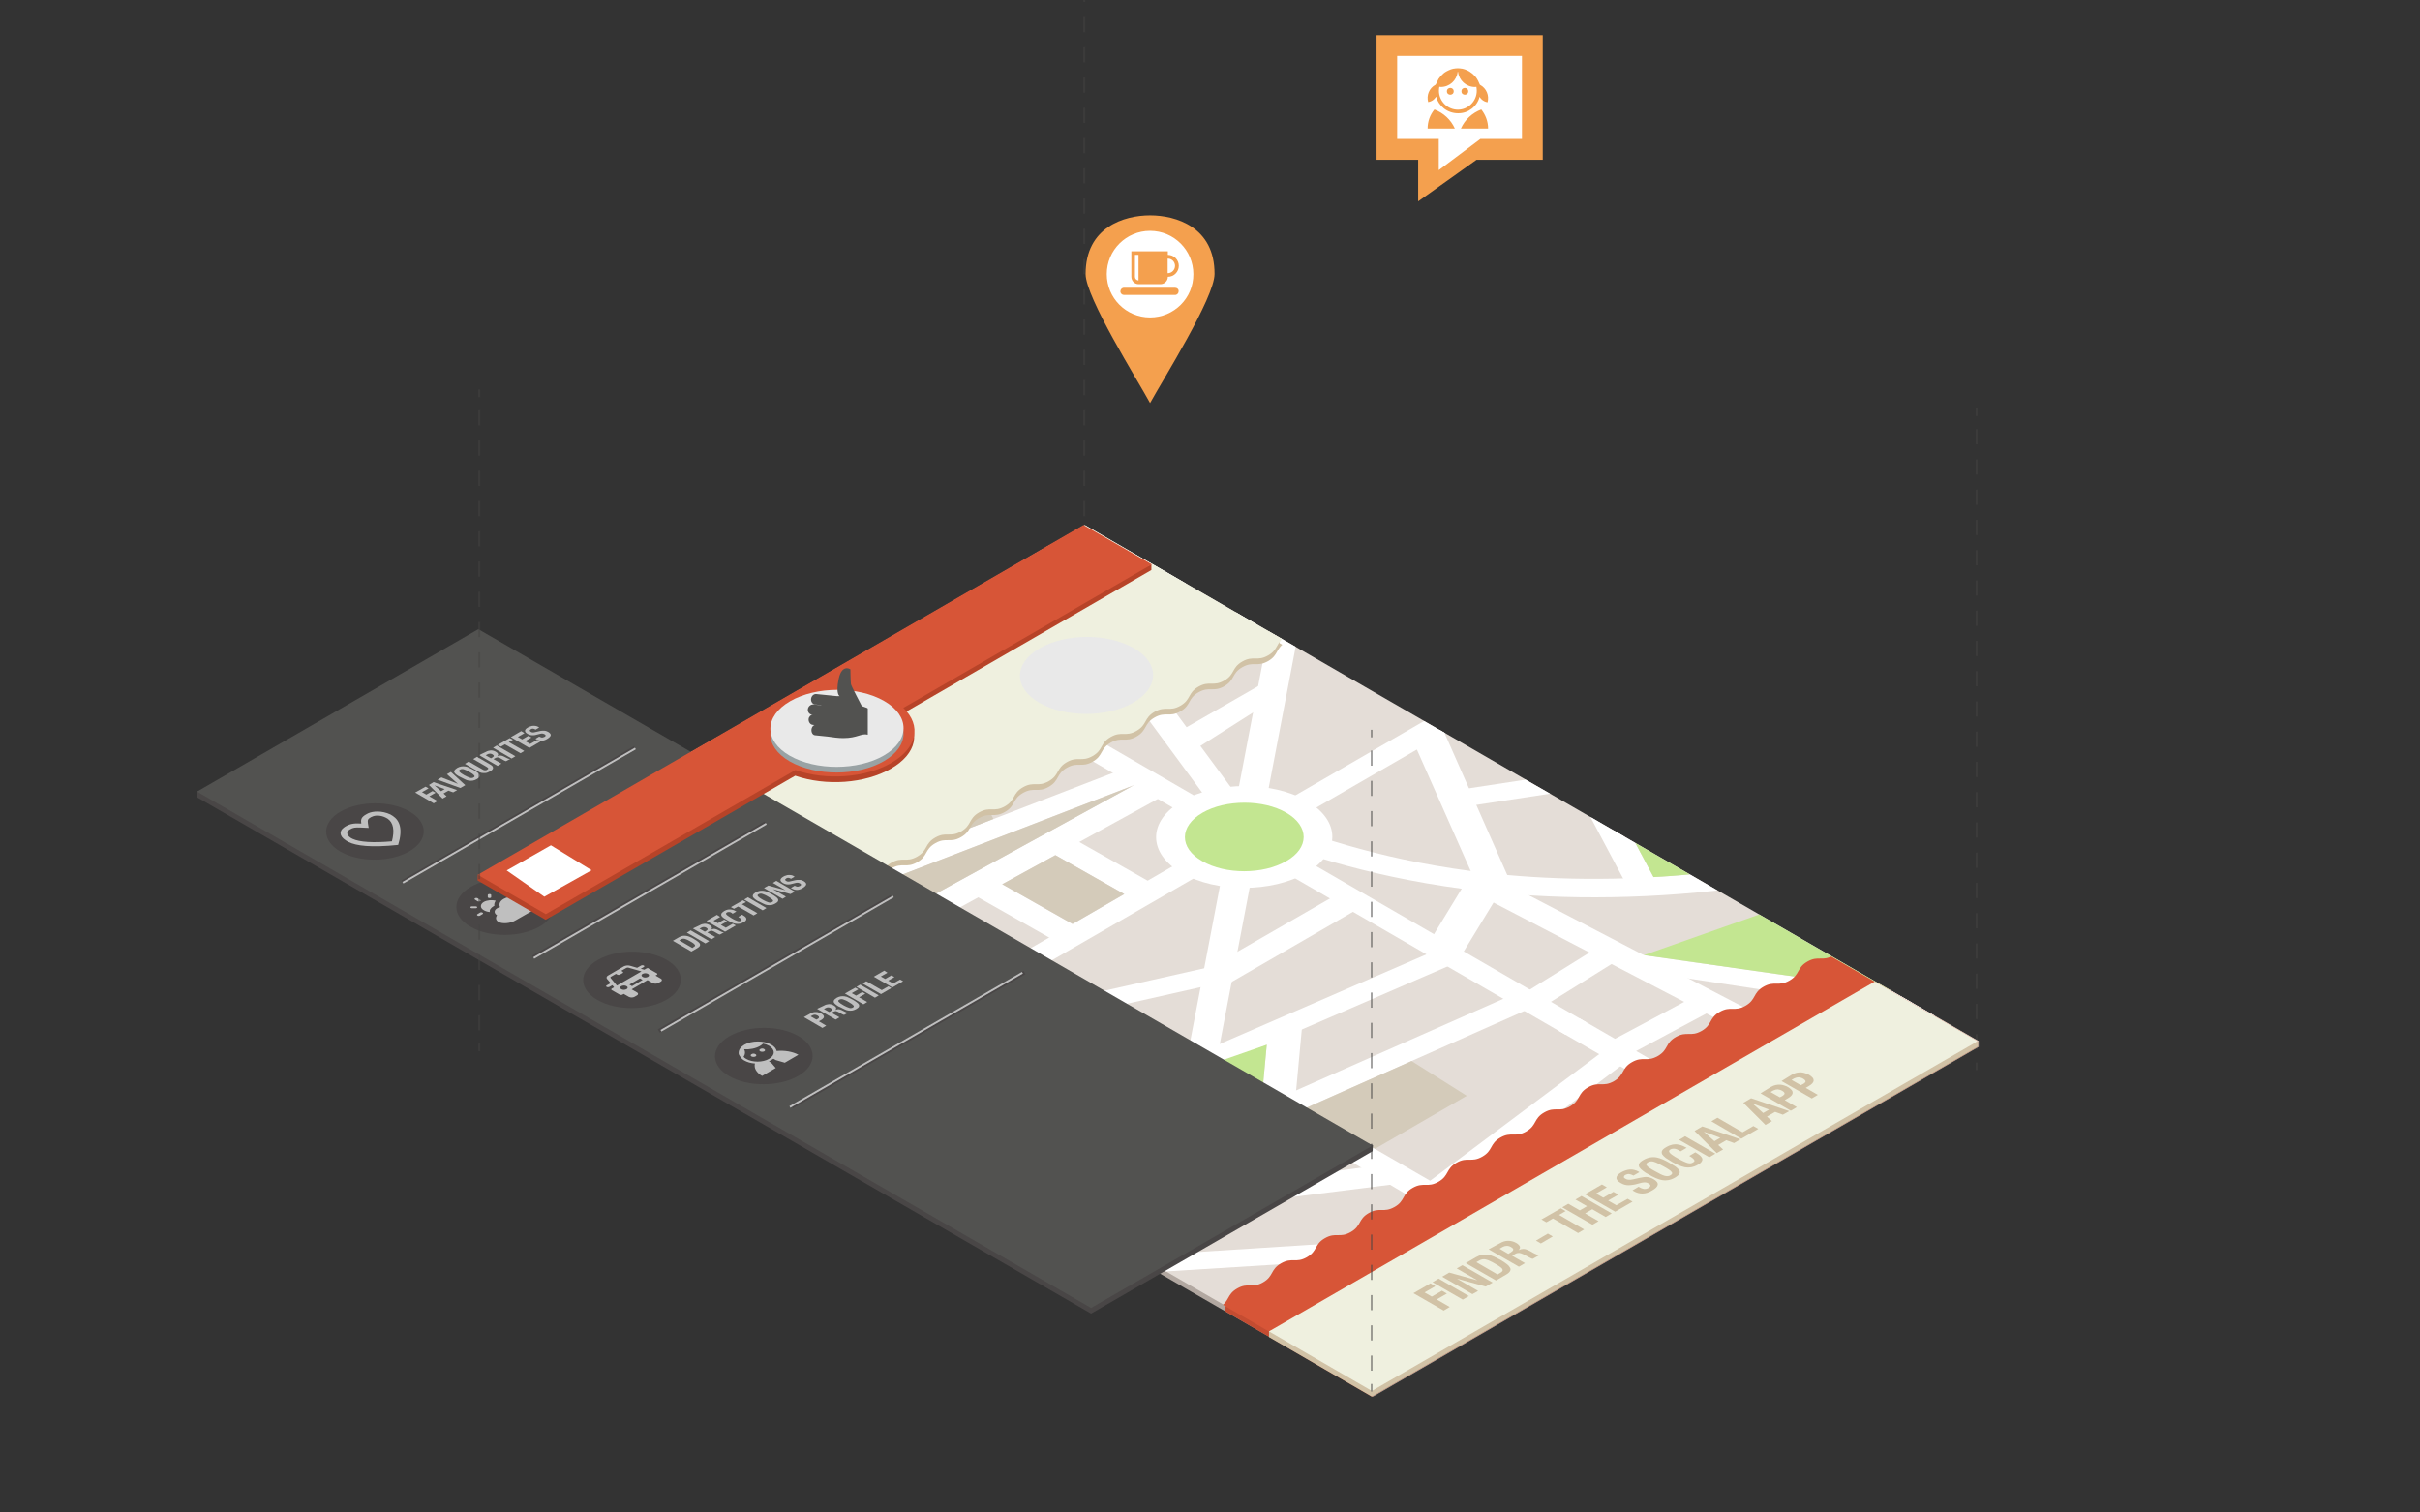 <?xml version="1.0" encoding="utf-8"?>
<!-- Generator: Adobe Illustrator 18.1.0, SVG Export Plug-In . SVG Version: 6.00 Build 0)  -->
<svg version="1.1" id="Layer_1" xmlns="http://www.w3.org/2000/svg" xmlns:xlink="http://www.w3.org/1999/xlink" x="0px" y="0px"
	 viewBox="0 0 1280 800" enable-background="new 0 0 1280 800" xml:space="preserve">
<rect x="0" y="0" width="1280" height="800" fill="#333333" stroke="none"/>
<g opacity="0.5">
	<g>
		<line fill="none" stroke="#444342" stroke-miterlimit="10" x1="573.5" y1="-34" x2="573.5" y2="-30"/>
		<line fill="none" stroke="#444342" stroke-miterlimit="10" stroke-dasharray="8,8" x1="573.5" y1="-23" x2="573.5" y2="308"/>
		<line fill="none" stroke="#444342" stroke-miterlimit="10" x1="573.5" y1="312" x2="573.5" y2="316"/>
	</g>
</g>
<g opacity="0.5">
	<g>
		<line fill="none" stroke="#444342" stroke-miterlimit="10" x1="1045.5" y1="216" x2="1045.5" y2="220"/>
		<line fill="none" stroke="#444342" stroke-miterlimit="10" stroke-dasharray="8,8" x1="1045.5" y1="227" x2="1045.5" y2="558"/>
		<line fill="none" stroke="#444342" stroke-miterlimit="10" x1="1045.5" y1="562" x2="1045.5" y2="566"/>
	</g>
</g>
<g id="map">
	<polygon fill-rule="evenodd" clip-rule="evenodd" fill="#B2A8A1" points="1046.6,553.7 726.2,738.7 253.5,465.8 253.5,462.8 
		1046.6,550.7 	"/>
	<polygon fill-rule="evenodd" clip-rule="evenodd" fill="#E4DDD7" points="1046.6,550.7 726.2,735.7 253.5,462.8 573.9,277.8 	"/>
	<polygon fill-rule="evenodd" clip-rule="evenodd" fill="#FFFFFF" points="544.2,294.7 657.7,448.9 672.4,445.4 556.2,287.8 	"/>
	<path fill="#FFFFFF" d="M671,432.9c19.6,7.6,55.5,21,106.9,27.8c32.4,4.2,71,5.9,115.9,1.8l14.6,8.5c-52.3,5.7-97.2,4.1-134.3-0.8
		C719.6,463,682,449,661.4,441L671,432.9z"/>
	<polygon fill-rule="evenodd" clip-rule="evenodd" fill="#FFFFFF" points="671,333.9 607.3,667.1 613.9,670.9 623.6,665.3 
		685.3,342.1 	"/>
	<polygon fill-rule="evenodd" clip-rule="evenodd" fill="#FFFFFF" points="839.2,540.8 479.1,332.6 467.9,339 828,547.3 	"/>
	<polygon fill-rule="evenodd" clip-rule="evenodd" fill="#FFFFFF" points="753.2,381.4 432.8,566.4 444,572.8 764.4,387.8 	"/>
	<path fill-rule="evenodd" clip-rule="evenodd" fill="#FFFFFF" d="M625.2,423.7c18.2-10.5,47.7-10.6,65.9-0.1
		c18.2,10.5,18.1,27.5-0.1,38.1c-18.2,10.5-47.7,10.6-65.9,0.1C606.9,451.3,607,434.2,625.2,423.7z"/>
	<path fill-rule="evenodd" clip-rule="evenodd" fill="#C3E691" d="M636,429.9c12.3-7.1,32.2-7.1,44.4,0c12.2,7.1,12.2,18.6-0.1,25.6
		c-12.3,7.1-32.2,7.1-44.4,0C623.6,448.5,623.7,437,636,429.9z"/>
	<polygon fill-rule="evenodd" clip-rule="evenodd" fill="#FFFFFF" points="651.6,518.4 648.7,509.5 462.6,551.4 465.6,560.3 	"/>
	<polygon fill-rule="evenodd" clip-rule="evenodd" fill="#FFFFFF" points="738.8,626.2 724.3,617 559.5,639.5 572.7,647.1 	"/>
	<polygon fill-rule="evenodd" clip-rule="evenodd" fill="#FFFFFF" points="606.2,412.8 595.4,406.2 331.7,508 342.9,514.5 	"/>
	<polygon fill-rule="evenodd" clip-rule="evenodd" fill="#FFFFFF" points="422.5,560.4 415.8,484.8 401.2,481.2 407.5,551.7 	"/>
	<polygon fill-rule="evenodd" clip-rule="evenodd" fill="#FFFFFF" points="416.7,534 414.9,523.7 381.1,536.5 392.6,543.2 	"/>
	<polygon fill-rule="evenodd" clip-rule="evenodd" fill="#FFFFFF" points="416.6,557 416,553.9 413.1,555 	"/>
	<polygon fill-rule="evenodd" clip-rule="evenodd" fill="#FFFFFF" points="447.2,468.2 461.8,465.9 451.6,348.4 437.5,356.5 	"/>
	<polygon fill-rule="evenodd" clip-rule="evenodd" fill="#FFFFFF" points="523.1,518.3 538.3,515.9 461.2,463.4 446,465.8 	"/>
	<polygon fill-rule="evenodd" clip-rule="evenodd" fill="#FFFFFF" points="496.9,485.7 483.5,479 404.1,524.8 404.7,538.9 	"/>
	<polygon fill-rule="evenodd" clip-rule="evenodd" fill="#FFFFFF" points="620.4,418.2 609.2,410.1 477.1,482.5 488.3,490.6 	"/>
	<polygon fill-rule="evenodd" clip-rule="evenodd" fill="#FFFFFF" points="562.9,500.4 573,492 525.8,465.2 517,474.4 	"/>
	<polygon fill-rule="evenodd" clip-rule="evenodd" fill="#FFFFFF" points="601.3,476.7 611.4,468.3 564.2,441.6 555.4,450.7 	"/>
	<polygon fill-rule="evenodd" clip-rule="evenodd" fill="#FFFFFF" points="454.1,435.8 452.2,425.5 298.4,488.8 309.7,495.3 	"/>
	<polygon fill-rule="evenodd" clip-rule="evenodd" fill="#FFFFFF" points="390.6,454.1 406.6,449.7 379.2,390 365,398.2 	"/>
	<polygon fill-rule="evenodd" clip-rule="evenodd" fill="#FFFFFF" points="774.8,507.2 763.2,501 634.1,557 645.7,563.1 	"/>
	<polygon fill-rule="evenodd" clip-rule="evenodd" fill="#FFFFFF" points="666.3,592.8 684.6,587 689.1,538.6 670.8,544.3 	"/>
	<polygon fill-rule="evenodd" clip-rule="evenodd" fill="#FFFFFF" points="781.3,468.4 798.1,464.8 764,387.6 761.5,386.1 
		746.3,389.4 	"/>
	<polygon fill-rule="evenodd" clip-rule="evenodd" fill="#FFFFFF" points="1003.6,575.1 786.3,461.9 775.2,469.7 991.2,582.2 	"/>
	<polygon fill-rule="evenodd" clip-rule="evenodd" fill="#FFFFFF" points="861.7,504.1 850.1,498 804.1,526.6 815.8,532.7 	"/>
	<polygon fill-rule="evenodd" clip-rule="evenodd" fill="#FFFFFF" points="794.6,469.8 778.6,461.1 754.4,500.8 770.4,509.5 	"/>
	<polygon fill-rule="evenodd" clip-rule="evenodd" fill="#FFFFFF" points="723.2,477.9 713.9,469.2 634.9,514.7 645.7,522.7 	"/>
	<polygon fill-rule="evenodd" clip-rule="evenodd" fill="#FFFFFF" points="593.9,352.4 607,359.3 665.1,330.5 653.8,323.9 	"/>
	<polygon fill-rule="evenodd" clip-rule="evenodd" fill="#FFFFFF" points="624.8,341.2 643.1,335.4 627.2,308.6 615.9,302 
		595.9,290.7 	"/>
	<polygon fill-rule="evenodd" clip-rule="evenodd" fill="#FFFFFF" points="618.1,390.1 631.2,396.9 675.6,368.7 675.1,357.4 	"/>
	<polygon fill-rule="evenodd" clip-rule="evenodd" fill="#C3E691" points="643.3,561.9 670,552.6 667,584.9 636.3,598.5 	"/>
	<polygon fill-rule="evenodd" clip-rule="evenodd" fill="#C3E691" points="419.8,530.1 422.5,560.4 432.8,566.4 519.8,516.1 
		484.5,492 	"/>
	<polygon fill-rule="evenodd" clip-rule="evenodd" fill="#D4CBBA" points="530.1,467.7 567.3,488.7 594.6,472.9 558.2,452.3 	"/>
	<polygon fill-rule="evenodd" clip-rule="evenodd" fill="#D4CBBA" points="581.1,322.1 601,349 623.2,338.5 605.3,308.2 	"/>
	<polygon fill-rule="evenodd" clip-rule="evenodd" fill="#D4CBBA" points="402.1,491.6 403.7,509 361.4,525.1 360,524.3 
		356.2,509.3 	"/>
	<polygon fill-rule="evenodd" clip-rule="evenodd" fill="#FFFFFF" points="806.9,412.4 764.9,418.8 769.2,427.5 819.9,419.8 	"/>
	<polygon fill-rule="evenodd" clip-rule="evenodd" fill="#FFFFFF" points="862.4,472 877.9,470.2 865,445.9 841.2,432.1 	"/>
	<polygon fill-rule="evenodd" clip-rule="evenodd" fill="#FFFFFF" points="853.3,439.1 854.7,443 859.1,442.5 	"/>
	<path fill-rule="evenodd" clip-rule="evenodd" fill="#C3E691" d="M865,445.9l9.6,18c0,0,8-0.4,14.6-1c1.5-0.1,3.1-0.3,4.6-0.4
		L865,445.9z"/>
	<polygon fill-rule="evenodd" clip-rule="evenodd" fill="#D4CBBA" points="461.1,458 458.4,427.4 512.6,406.1 525.4,433.2 	"/>
	<polygon fill-rule="evenodd" clip-rule="evenodd" fill="#D4CBBA" points="599.4,415.5 483.9,478.8 466.3,466.8 	"/>
	<polygon fill-rule="evenodd" clip-rule="evenodd" fill="#FFFFFF" points="816.9,530 805.3,523.8 625,603.5 632.4,611.9 	"/>
	<polygon fill-rule="evenodd" clip-rule="evenodd" fill="#D4CBBA" points="725.8,608.5 690.2,586.3 746.6,561.2 775.8,579.6 	"/>
	<polygon fill-rule="evenodd" clip-rule="evenodd" fill="#FFFFFF" points="862.2,657.2 616.6,672.5 610,668.7 619.7,663.1 
		880.9,646.4 	"/>
	<polygon fill-rule="evenodd" clip-rule="evenodd" fill="#FFFFFF" points="835.4,538.6 951.1,605.4 939.9,611.8 824.2,545.1 	"/>
	<polygon fill-rule="evenodd" clip-rule="evenodd" fill="#FFFFFF" points="733,664.5 749.1,663.6 724.7,734.9 711.5,727.2 	"/>
	<polygon fill-rule="evenodd" clip-rule="evenodd" fill="#FFFFFF" points="893.6,575.7 904.3,582.5 807.3,657 796.7,650.3 	"/>
	<polygon fill-rule="evenodd" clip-rule="evenodd" fill="#FFFFFF" points="854.1,551.4 864.8,558.1 726.8,662.3 710.4,659 	"/>
	<polygon fill-rule="evenodd" clip-rule="evenodd" fill="#FFFFFF" points="745.3,638.4 755.3,627.8 839.2,625.2 829.2,635.8 	"/>
	<polygon fill-rule="evenodd" clip-rule="evenodd" fill="#FFFFFF" points="898.9,525.6 909.6,532.3 860,558.8 849.3,552.1 	"/>
	<polygon fill-rule="evenodd" clip-rule="evenodd" fill="#FFFFFF" points="958.4,564.4 973.4,573.6 904.6,587.5 889.6,578.3 	"/>
	<polygon fill-rule="evenodd" clip-rule="evenodd" fill="#FFFFFF" points="687.9,585 759.5,626.3 752,636.6 675.7,591.3 	"/>
	<polygon fill-rule="evenodd" clip-rule="evenodd" fill="#C3E691" points="798.8,651.7 814.9,636.2 759,638 735.5,655.7 	"/>
	<polygon fill-rule="evenodd" clip-rule="evenodd" fill="#FFFFFF" points="882.2,515.9 861.7,504.1 999.8,523.7 1023.6,537.4 	"/>
	<polygon fill-rule="evenodd" clip-rule="evenodd" fill="#FFFFFF" points="1011.5,530.4 1004.8,529.6 1005.6,527.1 	"/>
	<polygon fill-rule="evenodd" clip-rule="evenodd" fill="#C3E691" points="999.8,523.7 869.5,505.2 930.5,483.7 	"/>
</g>
<g id="base">
	<polygon fill-rule="evenodd" clip-rule="evenodd" fill="#C44C31" points="1046.1,550.7 648.2,691 648.2,693.7 725.6,738.7 
		1046.1,553.7 	"/>
	<g>
		<defs>
			<polygon id="SVGID_1_" points="958.1,499.9 637.7,684.9 725.6,735.7 1046.1,550.7 			"/>
		</defs>
		<clipPath id="SVGID_2_">
			<use xlink:href="#SVGID_1_"  overflow="visible"/>
		</clipPath>
		<g clip-path="url(#SVGID_2_)">
			<path fill-rule="evenodd" clip-rule="evenodd" fill="#D75537" d="M992.3,492.3c-6.4,1.9-7.4-0.3-13.1,3
				c-5.8,3.3-3.8,6.8-9.6,10.1c-5.8,3.3-7.8-0.1-13.6,3.2c-5.8,3.3-3.8,6.8-9.6,10.1c-5.8,3.3-7.8-0.1-13.6,3.2
				c-5.8,3.3-3.8,6.8-9.6,10.1s-7.8-0.1-13.6,3.2c-5.8,3.3-3.8,6.8-9.6,10.1s-7.8-0.1-13.6,3.2s-3.8,6.8-9.6,10.1
				c-5.8,3.3-7.8-0.1-13.6,3.2s-3.8,6.8-9.6,10.1c-5.8,3.3-7.8-0.1-13.6,3.2c-5.8,3.3-3.8,6.8-9.6,10.1c-5.8,3.3-7.8-0.1-13.6,3.2
				c-5.8,3.3-3.8,6.8-9.6,10.1c-5.8,3.3-7.8-0.1-13.6,3.2s-3.8,6.8-9.6,10.1c-5.8,3.3-7.8-0.1-13.6,3.2c-5.8,3.3-3.8,6.8-9.6,10.1
				c-5.8,3.3-7.8-0.1-13.6,3.2c-5.8,3.3-3.8,6.8-9.6,10.1s-7.8-0.1-13.6,3.2c-5.8,3.3-3.8,6.8-9.6,10.1s-7.8-0.1-13.6,3.2
				s-3.8,6.8-9.6,10.1c-5.8,3.3-7.8-0.1-13.6,3.2s-3.8,6.8-9.6,10.1c-5.8,3.3-7.8-0.1-13.6,3.2c-5.8,3.3-3.8,6.8-9.6,10.1
				c-5.8,3.3-7.8-0.1-13.6,3.2s-4.7,4.7-9.1,9.7c-1.4,1.6-0.6,1.5,1.3,2.6c1.9,1.1,3.9-2.4,5.8-1.3c1.9,1.1-0.1,4.6,1.8,5.7
				c1.9,1.1,3.9-2.4,5.8-1.3c1.9,1.1-0.1,4.6,1.8,5.7c1.9,1.1,3.9-2.4,5.8-1.3c1.9,1.1-0.1,4.6,1.8,5.7c1.9,1.1,3.9-2.4,5.8-1.3
				c1.9,1.1-0.1,4.6,1.8,5.7c1.9,1.1,3.9-2.4,5.8-1.3c1.9,1.1-0.1,4.6,1.8,5.7c1.9,1.1,3.9-2.4,5.8-1.3c1.9,1.1-0.1,4.6,1.8,5.7
				c1.9,1.1,3.9-2.4,5.8-1.3c1.9,1.1-0.1,4.6,1.8,5.7c1.9,1.1,3.9-2.4,5.8-1.3c1.9,1.1-0.1,4.6,1.8,5.7c1.9,1.1,3.9-2.4,5.8-1.3
				c1.9,1.1-0.1,4.6,1.8,5.7c1.9,1.1,3.9-2.4,5.8-1.3c1.9,1.1-0.1,4.6,1.8,5.7c1.9,1.1,3.9-2.4,5.8-1.3c1.9,1.1-0.1,4.6,1.8,5.7
				c1.9,1.1,3.9-2.4,5.8-1.3c1.9,1.1-0.1,4.6,1.8,5.7c1.9,1.1,3.9-2.4,5.8-1.3c1.9,1.1-0.1,4.6,1.8,5.7c1.9,1.1,3.9-2.4,5.8-1.3
				c1.9,1.1-0.1,4.6,1.8,5.7c1.9,1.1,3.9-2.4,5.8-1.3c1.9,1.1-0.1,4.6,1.8,5.7c1.9,1.1,2.1-0.8,4.2-1.5c6.4-1.9,7.4,0.3,13.1-3
				c5.8-3.3,3.8-6.8,9.6-10.1s7.8,0.1,13.6-3.2c5.8-3.3,3.8-6.8,9.6-10.1c5.8-3.3,7.8,0.1,13.6-3.2s3.8-6.8,9.6-10.1
				c5.8-3.3,7.8,0.1,13.6-3.2s3.8-6.8,9.6-10.1c5.8-3.3,7.8,0.1,13.6-3.2s3.8-6.8,9.6-10.1s7.8,0.1,13.6-3.2
				c5.8-3.3,3.8-6.8,9.6-10.1s7.8,0.1,13.6-3.2c5.8-3.3,3.8-6.8,9.6-10.1s7.8,0.1,13.6-3.2c5.8-3.3,3.8-6.8,9.6-10.1
				c5.8-3.3,7.8,0.1,13.6-3.2c5.8-3.3,3.8-6.8,9.6-10.1s7.8,0.1,13.6-3.2c5.8-3.3,3.8-6.8,9.6-10.1c5.8-3.3,7.8,0.1,13.6-3.2
				s3.8-6.8,9.6-10.1c5.8-3.3,7.8,0.1,13.6-3.2s3.8-6.8,9.6-10.1c5.8-3.3,7.8,0.1,13.6-3.2c5.8-3.3,3.8-6.8,9.6-10.1
				c5.8-3.3,7.8,0.1,13.6-3.2c5.8-3.3,3.8-6.8,9.6-10.1c5.8-3.3,7.8,0.1,13.6-3.2c5.8-3.3,3.8-6.8,9.6-10.1
				c5.8-3.3,7.8,0.1,13.6-3.2c5.8-3.3,4.7-4.7,9.1-9.7c1.4-1.6,0.6-1.5-1.3-2.6c-1.9-1.1-3.9,2.4-5.8,1.3c-1.9-1.1,0.1-4.6-1.8-5.7
				c-1.9-1.1-3.9,2.4-5.8,1.3c-1.9-1.1,0.1-4.6-1.8-5.7c-1.9-1.1-3.9,2.4-5.8,1.3c-1.9-1.1,0.1-4.6-1.8-5.7
				c-1.9-1.1-3.9,2.4-5.8,1.3c-1.9-1.1,0.1-4.6-1.8-5.7s-3.9,2.4-5.8,1.3c-1.9-1.1,0.1-4.6-1.8-5.7c-1.9-1.1-3.9,2.4-5.8,1.3
				c-1.9-1.1,0.1-4.6-1.8-5.7c-1.9-1.1-3.9,2.4-5.8,1.3s0.1-4.6-1.8-5.7c-1.9-1.1-3.9,2.4-5.8,1.3c-1.9-1.1,0.1-4.6-1.8-5.7
				c-1.9-1.1-3.9,2.4-5.8,1.3c-1.9-1.1,0.1-4.6-1.8-5.7c-1.9-1.1-3.9,2.4-5.8,1.3s0.1-4.6-1.8-5.7c-1.9-1.1-3.9,2.4-5.8,1.3
				c-1.9-1.1,0.1-4.6-1.8-5.7c-1.9-1.1-3.9,2.4-5.8,1.3s0.1-4.6-1.8-5.7c-1.9-1.1-3.9,2.4-5.8,1.3c-1.9-1.1,0.1-4.6-1.8-5.7
				c-1.9-1.1-3.9,2.4-5.8,1.3c-1.9-1.1,0.1-4.6-1.8-5.7c-1.9-1.1-3.9,2.4-5.8,1.3c-1.9-1.1,0.1-4.5-1.7-5.6
				C995.2,490,994.4,491.7,992.3,492.3z"/>
		</g>
	</g>
</g>
<g id="icons">
	<g>
		<defs>
			<polygon id="SVGID_3_" points="367,531.4 687.5,346.4 676.8,340.2 676.7,337.2 573.7,280.7 253.3,462.7 253.3,465.7 			"/>
		</defs>
		<clipPath id="SVGID_4_">
			<use xlink:href="#SVGID_3_"  overflow="visible"/>
		</clipPath>
		<g clip-path="url(#SVGID_4_)">
			<path fill-rule="evenodd" clip-rule="evenodd" fill="#D1C2A6" d="M332.8,538.9c6.4-1.9,7.4,0.3,13.1-3c5.8-3.3,3.8-6.8,9.6-10.1
				s7.8,0.1,13.6-3.2c5.8-3.3,3.8-6.8,9.6-10.1c5.8-3.3,7.8,0.1,13.6-3.2c5.8-3.3,3.8-6.8,9.6-10.1c5.8-3.3,7.8,0.1,13.6-3.2
				c5.8-3.3,3.8-6.8,9.6-10.1c5.8-3.3,7.8,0.1,13.6-3.2c5.8-3.3,3.8-6.8,9.6-10.1c5.8-3.3,7.8,0.1,13.6-3.2
				c5.8-3.3,3.8-6.8,9.6-10.1c5.8-3.3,7.8,0.1,13.6-3.2c5.8-3.3,3.8-6.8,9.6-10.1c5.8-3.3,7.8,0.1,13.6-3.2
				c5.8-3.3,3.8-6.8,9.6-10.1c5.8-3.3,7.8,0.1,13.6-3.2c5.8-3.3,3.8-6.8,9.6-10.1c5.8-3.3,7.8,0.1,13.6-3.2
				c5.8-3.3,3.8-6.8,9.6-10.1c5.8-3.3,7.8,0.1,13.6-3.2c5.8-3.3,3.8-6.8,9.6-10.1c5.8-3.3,7.8,0.1,13.6-3.2
				c5.8-3.3,3.8-6.8,9.6-10.1c5.8-3.3,7.8,0.1,13.6-3.2c5.8-3.3,3.8-6.8,9.6-10.1c5.8-3.3,7.8,0.1,13.6-3.2
				c5.8-3.3,3.8-6.8,9.6-10.1c5.8-3.3,7.8,0.1,13.6-3.2c5.8-3.3,3.8-6.8,9.6-10.1c5.8-3.3,7.8,0.1,13.6-3.2c5.8-3.3,4.7-4.7,9.1-9.7
				c1.4-1.6,0.6-1.5-1.3-2.6c-1.9-1.1-3.9,2.4-5.8,1.3c-1.9-1.1,0.1-4.6-1.8-5.7s-3.9,2.4-5.8,1.3c-1.9-1.1,0.1-4.6-1.8-5.7
				c-1.9-1.1-3.9,2.4-5.8,1.3c-1.9-1.1,0.1-4.6-1.8-5.7c-1.9-1.1-3.9,2.4-5.8,1.3c-1.9-1.1,0.1-4.6-1.8-5.7
				c-1.9-1.1-3.9,2.4-5.8,1.3c-1.9-1.1,0.1-4.6-1.8-5.7c-1.9-1.1-3.9,2.4-5.8,1.3c-1.9-1.1,0.1-4.6-1.8-5.7
				c-1.9-1.1-3.9,2.4-5.8,1.3c-1.9-1.1,0.1-4.6-1.8-5.7c-1.9-1.1-3.9,2.4-5.8,1.3c-1.9-1.1,0.1-4.6-1.8-5.7
				c-1.9-1.1-3.9,2.4-5.8,1.3c-1.9-1.1,0.1-4.6-1.8-5.7c-1.9-1.1-3.9,2.4-5.8,1.3c-1.9-1.1,0.1-4.6-1.8-5.7
				c-1.9-1.1-3.9,2.4-5.8,1.3c-1.9-1.1,0.1-4.6-1.8-5.7c-1.9-1.1-3.9,2.4-5.8,1.3c-1.9-1.1,0.1-4.6-1.8-5.7
				c-1.9-1.1-3.9,2.4-5.8,1.3c-1.9-1.1,0.1-4.6-1.8-5.7c-1.9-1.1-3.9,2.4-5.8,1.3c-1.9-1.1,0.1-4.6-1.8-5.7s-3.9,2.4-5.8,1.3
				c-1.9-1.1,0.1-4.6-1.8-5.7c-1.9-1.1-2.1,0.8-4.2,1.5c-6.4,1.9-7.4-0.3-13.1,3c-5.8,3.3-3.8,6.8-9.6,10.1
				c-5.8,3.3-7.8-0.1-13.6,3.2c-5.8,3.3-3.8,6.8-9.6,10.1s-7.8-0.1-13.6,3.2c-5.8,3.3-3.8,6.8-9.6,10.1c-5.8,3.3-7.8-0.1-13.6,3.2
				c-5.8,3.3-3.8,6.8-9.6,10.1c-5.8,3.3-7.8-0.1-13.6,3.2c-5.8,3.3-3.8,6.8-9.6,10.1c-5.8,3.3-7.8-0.1-13.6,3.2
				c-5.8,3.3-3.8,6.8-9.6,10.1c-5.8,3.3-7.8-0.1-13.6,3.2c-5.8,3.3-3.8,6.8-9.6,10.1c-5.8,3.3-7.8-0.1-13.6,3.2
				c-5.8,3.3-3.8,6.8-9.6,10.1c-5.8,3.3-7.8-0.1-13.6,3.2c-5.8,3.3-3.8,6.8-9.6,10.1c-5.8,3.3-7.8-0.1-13.6,3.2
				c-5.8,3.3-3.8,6.8-9.6,10.1c-5.8,3.3-7.8-0.1-13.6,3.2c-5.8,3.3-3.8,6.8-9.6,10.1c-5.8,3.3-7.8-0.1-13.6,3.2
				c-5.8,3.3-3.8,6.8-9.6,10.1c-5.8,3.3-7.8-0.1-13.6,3.2c-5.8,3.3-3.8,6.8-9.6,10.1c-5.8,3.3-7.8-0.1-13.6,3.2
				c-5.8,3.3-3.8,6.8-9.6,10.1c-5.8,3.3-7.8-0.1-13.6,3.2c-5.8,3.3-3.8,6.8-9.6,10.1c-5.8,3.3-7.8-0.1-13.6,3.2
				c-5.8,3.3-4.7,4.7-9.1,9.7c-1.4,1.6-0.6,1.5,1.3,2.6c1.9,1.1,3.9-2.4,5.8-1.3s-0.1,4.6,1.8,5.7s3.9-2.4,5.8-1.3s-0.1,4.6,1.8,5.7
				s3.9-2.4,5.8-1.3c1.9,1.1-0.1,4.6,1.8,5.7c1.9,1.1,3.9-2.4,5.8-1.3s-0.1,4.6,1.8,5.7s3.9-2.4,5.8-1.3s-0.1,4.6,1.8,5.7
				s3.9-2.4,5.8-1.3c1.9,1.1-0.1,4.6,1.8,5.7c1.9,1.1,3.9-2.4,5.8-1.3s-0.1,4.6,1.8,5.7s3.9-2.4,5.8-1.3s-0.1,4.6,1.8,5.7
				s3.9-2.4,5.8-1.3c1.9,1.1-0.1,4.6,1.8,5.7c1.9,1.1,3.9-2.4,5.8-1.3c1.9,1.1-0.1,4.6,1.8,5.7c1.9,1.1,3.9-2.4,5.8-1.3
				c1.9,1.1-0.1,4.6,1.8,5.7c1.9,1.1,3.9-2.4,5.8-1.3c1.9,1.1-0.1,4.6,1.8,5.7c1.9,1.1,3.9-2.4,5.8-1.3c1.9,1.1-0.1,4.6,1.8,5.7
				c1.9,1.1,3.9-2.4,5.8-1.3c1.9,1.1-0.1,4.6,1.8,5.7c1.9,1.1,3.9-2.4,5.8-1.3c1.9,1.1-0.1,4.5,1.7,5.6
				C329.9,541.2,330.7,539.5,332.8,538.9z"/>
		</g>
	</g>
	<g>
		<defs>
			<polygon id="SVGID_5_" points="367,528.4 687.5,343.4 573.7,277.7 253.3,462.7 			"/>
		</defs>
		<clipPath id="SVGID_6_">
			<use xlink:href="#SVGID_5_"  overflow="visible"/>
		</clipPath>
		<g clip-path="url(#SVGID_6_)">
			<path fill-rule="evenodd" clip-rule="evenodd" fill="#EFF0DF" d="M332.8,535.9c6.4-1.9,7.4,0.3,13.1-3c5.8-3.3,3.8-6.8,9.6-10.1
				s7.8,0.1,13.6-3.2c5.8-3.3,3.8-6.8,9.6-10.1c5.8-3.3,7.8,0.1,13.6-3.2c5.8-3.3,3.8-6.8,9.6-10.1c5.8-3.3,7.8,0.1,13.6-3.2
				c5.8-3.3,3.8-6.8,9.6-10.1c5.8-3.3,7.8,0.1,13.6-3.2c5.8-3.3,3.8-6.8,9.6-10.1c5.8-3.3,7.8,0.1,13.6-3.2
				c5.8-3.3,3.8-6.8,9.6-10.1c5.8-3.3,7.8,0.1,13.6-3.2c5.8-3.3,3.8-6.8,9.6-10.1c5.8-3.3,7.8,0.1,13.6-3.2
				c5.8-3.3,3.8-6.8,9.6-10.1c5.8-3.3,7.8,0.1,13.6-3.2c5.8-3.3,3.8-6.8,9.6-10.1c5.8-3.3,7.8,0.1,13.6-3.2
				c5.8-3.3,3.8-6.8,9.6-10.1c5.8-3.3,7.8,0.1,13.6-3.2c5.8-3.3,3.8-6.8,9.6-10.1c5.8-3.3,7.8,0.1,13.6-3.2
				c5.8-3.3,3.8-6.8,9.6-10.1c5.8-3.3,7.8,0.1,13.6-3.2c5.8-3.3,3.8-6.8,9.6-10.1c5.8-3.3,7.8,0.1,13.6-3.2
				c5.8-3.3,3.8-6.8,9.6-10.1c5.8-3.3,7.8,0.1,13.6-3.2c5.8-3.3,3.8-6.8,9.6-10.1c5.8-3.3,7.8,0.1,13.6-3.2c5.8-3.3,4.7-4.7,9.1-9.7
				c1.4-1.6,0.6-1.5-1.3-2.6c-1.9-1.1-3.9,2.4-5.8,1.3c-1.9-1.1,0.1-4.6-1.8-5.7s-3.9,2.4-5.8,1.3c-1.9-1.1,0.1-4.6-1.8-5.7
				c-1.9-1.1-3.9,2.4-5.8,1.3c-1.9-1.1,0.1-4.6-1.8-5.7c-1.9-1.1-3.9,2.4-5.8,1.3c-1.9-1.1,0.1-4.6-1.8-5.7
				c-1.9-1.1-3.9,2.4-5.8,1.3c-1.9-1.1,0.1-4.6-1.8-5.7c-1.9-1.1-3.9,2.4-5.8,1.3c-1.9-1.1,0.1-4.6-1.8-5.7
				c-1.9-1.1-3.9,2.4-5.8,1.3c-1.9-1.1,0.1-4.6-1.8-5.7c-1.9-1.1-3.9,2.4-5.8,1.3c-1.9-1.1,0.1-4.6-1.8-5.7
				c-1.9-1.1-3.9,2.4-5.8,1.3c-1.9-1.1,0.1-4.6-1.8-5.7c-1.9-1.1-3.9,2.4-5.8,1.3c-1.9-1.1,0.1-4.6-1.8-5.7
				c-1.9-1.1-3.9,2.4-5.8,1.3c-1.9-1.1,0.1-4.6-1.8-5.7c-1.9-1.1-3.9,2.4-5.8,1.3c-1.9-1.1,0.1-4.6-1.8-5.7
				c-1.9-1.1-3.9,2.4-5.8,1.3c-1.9-1.1,0.1-4.6-1.8-5.7c-1.9-1.1-3.9,2.4-5.8,1.3c-1.9-1.1,0.1-4.6-1.8-5.7s-3.9,2.4-5.8,1.3
				c-1.9-1.1,0.1-4.6-1.8-5.7c-1.9-1.1-2.1,0.8-4.2,1.5c-6.4,1.9-7.4-0.3-13.1,3c-5.8,3.3-3.8,6.8-9.6,10.1
				c-5.8,3.3-7.8-0.1-13.6,3.2c-5.8,3.3-3.8,6.8-9.6,10.1s-7.8-0.1-13.6,3.2c-5.8,3.3-3.8,6.8-9.6,10.1c-5.8,3.3-7.8-0.1-13.6,3.2
				c-5.8,3.3-3.8,6.8-9.6,10.1c-5.8,3.3-7.8-0.1-13.6,3.2c-5.8,3.3-3.8,6.8-9.6,10.1c-5.8,3.3-7.8-0.1-13.6,3.2
				c-5.8,3.3-3.8,6.8-9.6,10.1c-5.8,3.3-7.8-0.1-13.6,3.2c-5.8,3.3-3.8,6.8-9.6,10.1c-5.8,3.3-7.8-0.1-13.6,3.2
				c-5.8,3.3-3.8,6.8-9.6,10.1c-5.8,3.3-7.8-0.1-13.6,3.2c-5.8,3.3-3.8,6.8-9.6,10.1c-5.8,3.3-7.8-0.1-13.6,3.2
				c-5.8,3.3-3.8,6.8-9.6,10.1c-5.8,3.3-7.8-0.1-13.6,3.2c-5.8,3.3-3.8,6.8-9.6,10.1c-5.8,3.3-7.8-0.1-13.6,3.2
				c-5.8,3.3-3.8,6.8-9.6,10.1c-5.8,3.3-7.8-0.1-13.6,3.2c-5.8,3.3-3.8,6.8-9.6,10.1c-5.8,3.3-7.8-0.1-13.6,3.2
				c-5.8,3.3-3.8,6.8-9.6,10.1c-5.8,3.3-7.8-0.1-13.6,3.2c-5.8,3.3-3.8,6.8-9.6,10.1c-5.8,3.3-7.8-0.1-13.6,3.2
				c-5.8,3.3-4.7,4.7-9.1,9.7c-1.4,1.6-0.6,1.5,1.3,2.6c1.9,1.1,3.9-2.4,5.8-1.3s-0.1,4.6,1.8,5.7s3.9-2.4,5.8-1.3s-0.1,4.6,1.8,5.7
				s3.9-2.4,5.8-1.3c1.9,1.1-0.1,4.6,1.8,5.7c1.9,1.1,3.9-2.4,5.8-1.3s-0.1,4.6,1.8,5.7s3.9-2.4,5.8-1.3s-0.1,4.6,1.8,5.7
				s3.9-2.4,5.8-1.3c1.9,1.1-0.1,4.6,1.8,5.7c1.9,1.1,3.9-2.4,5.8-1.3s-0.1,4.6,1.8,5.7s3.9-2.4,5.8-1.3s-0.1,4.6,1.8,5.7
				s3.9-2.4,5.8-1.3c1.9,1.1-0.1,4.6,1.8,5.7c1.9,1.1,3.9-2.4,5.8-1.3s-0.1,4.6,1.8,5.7c1.9,1.1,3.9-2.4,5.8-1.3
				c1.9,1.1-0.1,4.6,1.8,5.7c1.9,1.1,3.9-2.4,5.8-1.3c1.9,1.1-0.1,4.6,1.8,5.7c1.9,1.1,3.9-2.4,5.8-1.3c1.9,1.1-0.1,4.6,1.8,5.7
				c1.9,1.1,3.9-2.4,5.8-1.3c1.9,1.1-0.1,4.6,1.8,5.7c1.9,1.1,3.9-2.4,5.8-1.3c1.9,1.1-0.1,4.5,1.7,5.6
				C329.9,538.2,330.7,536.5,332.8,535.9z"/>
		</g>
	</g>
	<path id="chat-icon" fill-rule="evenodd" clip-rule="evenodd" fill="#D1C2A6" d="M553.7,345.8c-11.6,6.7-11.6,17.5-0.1,24.1
		c11.5,6.6,30.2,6.6,41.8-0.1c11.6-6.7,11.6-17.5,0.1-24.1C584,339.1,565.3,339.1,553.7,345.8z M565.1,363l-4.2-2.4
		c-1.1-0.6-0.9-2.5,0.1-3.1l8.5-4.9c1.1-0.6,4.2-0.7,5.3,0l4.2,2.4c1.1,0.6,1.1,2.5,0,3.1l-5.3,3.1l-0.7,3.4l-3.2-1.8
		C568.9,363.3,566.1,363.6,565.1,363z M588.5,355.6c1.1,0.6,0.4,2.2-0.5,2.7l3.2,1.8l-6.9-0.1l-5.3,3.1c-1.1,0.6-3.3,1.1-4.3,0.5
		l-0.6-0.4l0-2.3l4.8-2.8c1.6-0.9,1.6-2.2,0-3.1l-1.6-0.9l1.6-0.9c1.1-0.6,4.4-0.7,5.5-0.1L588.5,355.6z"/>
	<path id="people-icon" fill-rule="evenodd" clip-rule="evenodd" fill="#D1C2A6" d="M370.2,451.8c-11.6,6.7-11.6,17.5-0.1,24.1
		s30.2,6.6,41.8-0.1c11.6-6.7,11.6-17.5,0.1-24.1S381.7,445.1,370.2,451.8z M379.3,456.9c1.1-0.6,2.9-0.6,4,0c1.1,0.6,1.1,1.7,0,2.3
		s-2.9,0.6-4,0C378.2,458.6,378.2,457.6,379.3,456.9z M397.2,462.1l-1.7,1l7.7,4.5l-5.2,3l-7.7-4.5l-1.7,1l-5.4-3.1
		c-1.5-0.8-1.8-2.7-0.4-3.5l2.7-1.6c1.5-0.9,4.9-0.8,6.3,0.1L397.2,462.1z"/>
	<path id="peopleBtn" fill-rule="evenodd" clip-rule="evenodd" fill="#E9E9E9" d="M415.7,448.8c13.7,7.9,13.6,20.8-0.2,28.8
		c-13.8,8-36.1,8-49.8,0.1s-13.6-20.8,0.2-28.8C379.7,440.9,402,440.9,415.7,448.8z"/>
	<path id="chatBtn" fill-rule="evenodd" clip-rule="evenodd" fill="#E9E9E9" d="M599.7,342.8c13.7,7.9,13.6,20.8-0.2,28.8
		c-13.8,8-36.1,8-49.8,0.1c-13.7-7.9-13.6-20.8,0.2-28.8S586,334.9,599.7,342.8z"/>
</g>
<g id="pin">
	<circle fill="#FFFFFF" cx="609.5" cy="145.6" r="27.1"/>
	<path fill="#F4A04E" d="M608.3,113.9c-13.6,0-34.1,6.2-34.1,31c0,12.4,27.3,55.8,34.1,68.3c6.8-12.4,34.1-55.8,34.1-68.3
		C642.5,120.1,622,113.9,608.3,113.9z M608.3,167.9c-12.7,0-22.9-10.3-22.9-22.9c0-12.7,10.3-22.9,22.9-22.9
		c12.7,0,22.9,10.3,22.9,22.9C631.3,157.6,621,167.9,608.3,167.9z"/>
	<g>
		<path fill="#F4A04E" d="M621.5,152.2h-27c-1.1,0-1.9,0.9-1.9,1.9c0,1.1,0.9,1.9,1.9,1.9h27c1.1,0,1.9-0.9,1.9-1.9
			C623.5,153,622.6,152.2,621.5,152.2z"/>
		<path fill="#F4A04E" d="M602.2,150.3h11.6c2.1,0,3.9-1.7,3.9-3.9c3.2,0,5.8-2.6,5.8-5.8c0-3.2-2.6-5.8-5.8-5.8v-1.9h-19.3v13.5
			C598.4,148.5,600.1,150.3,602.2,150.3z M621.5,140.6c0,2.1-1.7,3.9-3.9,3.9v-7.7C619.8,136.7,621.5,138.5,621.5,140.6z
			 M600.3,134.8h1.9v13.5c-1.1,0-1.9-0.9-1.9-1.9V134.8z"/>
	</g>
</g>
<g id="menu">
	<polygon fill="#494646" points="726,608.9 577.1,694.8 104.2,421.7 104.2,418.7 726.2,605.7 	"/>
	<polygon fill="#525250" points="726,605.9 577.1,691.8 104.2,418.7 253,332.8 	"/>
	<path fill-rule="evenodd" clip-rule="evenodd" fill="#494646" d="M216.6,429.2c10.1,5.8,10,15.3-0.1,21.1s-26.5,5.9-36.5,0.1
		s-10-15.3,0.1-21.1S206.6,423.4,216.6,429.2z"/>
	<line fill="none" stroke="#494646" stroke-width="2" stroke-miterlimit="10" x1="212.9" y1="466.5" x2="335.9" y2="395.5"/>
	<line fill="none" stroke="#BFBFBF" stroke-miterlimit="10" x1="213.1" y1="466.9" x2="336.1" y2="395.9"/>
	<g>
		<path fill="#BFBFBF" d="M225.1,416.1l1.6,0.9l-3.5,2l2.3,1.3l3.3-1.9l1.6,0.9l-3.3,1.9l4.3,2.5l-2,1.2l-9.8-5.7L225.1,416.1z"/>
		<path fill="#BFBFBF" d="M229.3,413.7l12.5,4.2l-2.1,1.2l-2.5-0.9l-2.6,1.5l1.6,1.5l-2.1,1.2l-7.2-7.2L229.3,413.7z M235.2,417.4
			l-5.4-2l0,0l3.5,3.1L235.2,417.4z"/>
		<path fill="#BFBFBF" d="M242.2,414.6L242.2,414.6l-5.8-5.1l2.1-1.2l7.6,7l-2.6,1.5l-12.1-4.4l2.1-1.2L242.2,414.6z"/>
		<path fill="#BFBFBF" d="M241.6,409.9c-0.6-0.4-0.9-0.8-1.2-1.2s-0.2-0.8,0-1.2c0.2-0.4,0.7-0.8,1.4-1.3c0.7-0.4,1.5-0.7,2.2-0.8
			c0.7-0.1,1.4-0.1,2.1,0c0.7,0.1,1.4,0.3,2.1,0.7c0.7,0.3,1.4,0.7,2.2,1.1c0.8,0.4,1.4,0.9,2,1.3c0.6,0.4,0.9,0.8,1.2,1.2
			c0.2,0.4,0.2,0.8,0,1.2c-0.2,0.4-0.7,0.8-1.4,1.2c-0.7,0.4-1.5,0.7-2.1,0.8c-0.7,0.1-1.4,0.1-2.1,0c-0.7-0.1-1.4-0.3-2.1-0.7
			c-0.7-0.3-1.4-0.7-2.2-1.1C242.8,410.7,242.2,410.3,241.6,409.9z M247.3,410.9c0.5,0.2,0.9,0.4,1.3,0.5c0.4,0.1,0.7,0.2,1,0.1
			c0.3,0,0.6-0.1,0.9-0.3c0.3-0.2,0.5-0.3,0.5-0.5c0-0.2,0-0.4-0.2-0.6c-0.2-0.2-0.5-0.5-0.9-0.8c-0.4-0.3-1-0.6-1.6-1
			c-0.7-0.4-1.2-0.7-1.7-0.9c-0.5-0.2-0.9-0.4-1.3-0.5c-0.4-0.1-0.7-0.2-1.1-0.1c-0.3,0-0.6,0.1-0.9,0.3c-0.3,0.2-0.5,0.3-0.5,0.5
			c0,0.2,0,0.4,0.2,0.6c0.2,0.2,0.5,0.5,0.9,0.8c0.4,0.3,1,0.6,1.6,1C246.2,410.4,246.8,410.7,247.3,410.9z"/>
		<path fill="#BFBFBF" d="M254.9,406.8c0.2,0.1,0.5,0.3,0.7,0.4c0.2,0.1,0.5,0.2,0.7,0.2c0.2,0,0.5,0,0.7,0c0.2,0,0.5-0.1,0.7-0.3
			c0.2-0.1,0.4-0.3,0.5-0.4c0.1-0.1,0.1-0.3,0-0.4c-0.1-0.1-0.2-0.3-0.4-0.4c-0.2-0.1-0.4-0.3-0.6-0.4l-6.9-4l2-1.2l6.9,4
			c0.6,0.4,1.1,0.7,1.3,1c0.2,0.3,0.3,0.7,0.3,1c-0.1,0.3-0.2,0.6-0.5,0.9c-0.3,0.3-0.6,0.5-1.1,0.8c-0.4,0.2-0.8,0.4-1.3,0.6
			c-0.5,0.2-0.9,0.3-1.5,0.3c-0.5,0-1.1,0-1.7-0.1c-0.6-0.1-1.2-0.4-1.9-0.8l-6.9-4l2-1.2L254.9,406.8z"/>
		<path fill="#BFBFBF" d="M257,397.7c0.8-0.5,1.7-0.7,2.6-0.8c0.9,0,1.7,0.2,2.6,0.7c0.7,0.4,1.1,0.8,1.2,1.2c0.2,0.4,0,0.8-0.4,1.2
			l0,0c0.6-0.2,1.1-0.4,1.6-0.4c0.5,0,1,0.2,1.6,0.4c0.2,0.1,0.4,0.2,0.6,0.3c0.2,0.1,0.5,0.3,0.8,0.4c0.5,0.3,1,0.5,1.3,0.6
			c0.3,0.1,0.6,0.2,0.9,0.1l0.1,0l-2.2,1.2c-0.2,0-0.5-0.1-0.7-0.2c-0.2-0.1-0.4-0.2-0.6-0.3l-1.9-1.1c-0.4-0.2-0.8-0.3-1.2-0.4
			c-0.4,0-0.8,0.1-1.2,0.3l-1.1,0.6l4.2,2.4l-2,1.2l-9.8-5.7L257,397.7z M260.4,400.7c0.5-0.3,0.7-0.6,0.8-0.8
			c0-0.3-0.2-0.6-0.7-0.9c-0.9-0.5-1.8-0.5-2.7,0l-0.9,0.5l2.8,1.6L260.4,400.7z"/>
		<path fill="#BFBFBF" d="M260.8,395.5l2-1.2l9.8,5.7l-2,1.2L260.8,395.5z"/>
		<path fill="#BFBFBF" d="M271.3,391.3l-2.2,1.2l8.2,4.7l-2,1.2l-8.2-4.7l-2.2,1.2l-1.6-0.9l6.3-3.6L271.3,391.3z"/>
		<path fill="#BFBFBF" d="M277.4,387.8l-3.5,2l2.3,1.3l3.3-1.9l1.6,0.9l-3.3,1.9l2.6,1.5l3.7-2.1l1.6,0.9l-5.7,3.3l-9.8-5.7l5.5-3.2
			L277.4,387.8z"/>
		<path fill="#BFBFBF" d="M285.2,389.6c0.2,0.1,0.5,0.2,0.7,0.3c0.2,0.1,0.5,0.1,0.7,0.2c0.2,0,0.5,0,0.7-0.1
			c0.2-0.1,0.5-0.2,0.8-0.3c0.3-0.2,0.5-0.4,0.5-0.6c0-0.3-0.1-0.5-0.5-0.7c-0.2-0.1-0.4-0.2-0.7-0.3c-0.2-0.1-0.5-0.1-0.7-0.1
			c-0.3,0-0.6,0-0.9,0.1c-0.3,0.1-0.7,0.2-1.2,0.3c-0.6,0.2-1.1,0.3-1.6,0.4c-0.5,0.1-1,0.1-1.4,0.1c-0.5,0-0.9-0.1-1.3-0.2
			c-0.4-0.1-0.8-0.3-1.2-0.5c-1-0.6-1.4-1.1-1.4-1.7s0.6-1.2,1.5-1.7c0.4-0.3,0.9-0.5,1.4-0.6c0.5-0.2,0.9-0.3,1.4-0.3
			c0.5,0,1,0,1.5,0.1c0.5,0.1,1,0.3,1.4,0.6l0.3,0.2l-1.9,1.1c-0.5-0.3-0.9-0.4-1.3-0.5c-0.4,0-0.8,0-1.2,0.3
			c-0.2,0.1-0.4,0.3-0.5,0.4c-0.1,0.1-0.1,0.2-0.1,0.4c0,0.1,0.1,0.2,0.2,0.3c0.1,0.1,0.2,0.2,0.4,0.3c0.3,0.2,0.6,0.3,1,0.3
			c0.3,0,0.8,0,1.4-0.2l2.2-0.5c0.5-0.1,1-0.2,1.4-0.2c0.4,0,0.8,0,1.2,0c0.3,0,0.7,0.1,1,0.2c0.3,0.1,0.6,0.3,0.9,0.4
			c1,0.6,1.5,1.2,1.4,1.8c-0.1,0.6-0.7,1.2-1.8,1.9c-1.1,0.7-2.2,1-3.1,1s-1.9-0.3-2.8-0.8l-0.4-0.2l2-1.2L285.2,389.6z"/>
	</g>
	<path fill-rule="evenodd" clip-rule="evenodd" fill="#494646" d="M285.5,469c10.1,5.8,10,15.3-0.1,21.1
		c-10.1,5.8-26.5,5.9-36.5,0.1c-10.1-5.8-10-15.3,0.1-21.1C259.1,463.2,275.4,463.1,285.5,469z"/>
	<line fill="none" stroke="#494646" stroke-width="2" stroke-miterlimit="10" x1="282" y1="506.3" x2="405" y2="435.3"/>
	<line fill="none" stroke="#BFBFBF" stroke-miterlimit="10" x1="282.3" y1="506.7" x2="405.3" y2="435.7"/>
	<g>
		<path fill="#BFBFBF" d="M289.8,458.3l8.4,3.6l0,0l-6.1-4.9l1.9-1.1l8.4,3.5l0,0l-6.2-4.8l1.9-1.1l8,6.7l-2.2,1.3l-8.2-3.5l0,0
			l6,4.8l-2.2,1.3l-11.6-4.6L289.8,458.3z"/>
		<path fill="#BFBFBF" d="M305.8,450.9l-3.5,2l2.3,1.3l3.3-1.9l1.6,0.9l-3.3,1.9l2.6,1.5l3.7-2.1l1.6,0.9l-5.7,3.3l-9.8-5.7l5.5-3.2
			L305.8,450.9z"/>
		<path fill="#BFBFBF" d="M309.4,447l12.5,4.2l-2.1,1.2l-2.5-0.9l-2.6,1.5l1.6,1.5l-2.1,1.2l-7.2-7.2L309.4,447z M315.2,450.7
			l-5.4-2l0,0l3.5,3.1L315.2,450.7z"/>
		<path fill="#BFBFBF" d="M319,443.3l-2.2,1.2l8.2,4.7l-2,1.2l-8.2-4.7l-2.2,1.2L311,446l6.3-3.6L319,443.3z"/>
		<path fill="#BFBFBF" d="M319.9,440.9l3.8,2.2l2.3-1.3l-3.8-2.2l2-1.2l9.8,5.7l-2,1.2l-4.4-2.5l-2.3,1.3l4.4,2.5l-2,1.2l-9.8-5.7
			L319.9,440.9z"/>
		<path fill="#BFBFBF" d="M332.4,435.5l-3.5,2l2.3,1.3l3.3-1.9l1.6,0.9l-3.3,1.9l2.6,1.5l3.7-2.1l1.6,0.9l-5.7,3.3l-9.8-5.7l5.5-3.2
			L332.4,435.5z"/>
		<path fill="#BFBFBF" d="M335.2,432c0.8-0.5,1.7-0.7,2.6-0.8c0.9,0,1.7,0.2,2.6,0.7c0.7,0.4,1.1,0.8,1.2,1.2c0.2,0.4,0,0.8-0.4,1.2
			l0,0c0.6-0.2,1.1-0.4,1.6-0.4c0.5,0,1,0.2,1.6,0.4c0.2,0.1,0.4,0.2,0.6,0.3c0.2,0.1,0.5,0.3,0.8,0.4c0.5,0.3,1,0.5,1.3,0.6
			c0.3,0.1,0.6,0.2,0.9,0.1l0.1,0l-2.2,1.2c-0.2,0-0.5-0.1-0.7-0.2c-0.2-0.1-0.4-0.2-0.6-0.3l-1.9-1.1c-0.4-0.2-0.8-0.3-1.2-0.4
			c-0.4,0-0.8,0.1-1.2,0.3l-1.1,0.6l4.2,2.4l-2,1.2l-9.8-5.7L335.2,432z M338.7,435c0.5-0.3,0.7-0.6,0.8-0.8c0-0.3-0.2-0.6-0.7-0.9
			c-0.9-0.5-1.8-0.5-2.7,0l-0.9,0.5l2.8,1.6L338.7,435z"/>
	</g>
	<path fill-rule="evenodd" clip-rule="evenodd" fill="#494646" d="M352.6,507.7c10.1,5.8,10,15.3-0.1,21.1
		c-10.1,5.8-26.5,5.9-36.5,0.1c-10.1-5.8-10-15.3,0.1-21.1C326.2,501.9,342.5,501.9,352.6,507.7z"/>
	<line fill="none" stroke="#494646" stroke-width="2" stroke-miterlimit="10" x1="348.4" y1="545.3" x2="471.4" y2="474.3"/>
	<line fill="none" stroke="#BFBFBF" stroke-miterlimit="10" x1="349.6" y1="545.2" x2="472.5" y2="474.2"/>
	<g>
		<path fill="#BFBFBF" d="M359,495.8c0.7-0.4,1.4-0.7,2-0.8c0.6-0.1,1.3-0.1,2,0c0.7,0.1,1.3,0.3,2,0.6c0.7,0.3,1.4,0.6,2.1,1.1
			c0.9,0.5,1.6,1,2.1,1.4c0.5,0.4,0.9,0.8,1,1.2c0.2,0.4,0.1,0.8-0.1,1.1c-0.2,0.4-0.7,0.7-1.3,1.1l-3.1,1.8l-9.8-5.7L359,495.8z
			 M366.9,500.9c0.4-0.2,0.6-0.4,0.7-0.6c0.1-0.2,0.1-0.4-0.1-0.6c-0.2-0.2-0.4-0.5-0.8-0.8c-0.4-0.3-0.9-0.6-1.6-1
			c-0.6-0.3-1.1-0.6-1.5-0.8c-0.5-0.2-0.9-0.4-1.3-0.5c-0.4-0.1-0.8-0.1-1.1-0.1c-0.4,0-0.7,0.2-1.1,0.4l-0.8,0.5l6.9,4L366.9,500.9
			z"/>
		<path fill="#BFBFBF" d="M363.3,493.3l2-1.2l9.8,5.7l-2,1.2L363.3,493.3z"/>
		<path fill="#BFBFBF" d="M370.1,489.4c0.8-0.5,1.7-0.7,2.6-0.8c0.9,0,1.7,0.2,2.6,0.7c0.7,0.4,1.1,0.8,1.2,1.2
			c0.2,0.4,0,0.8-0.4,1.2l0,0c0.6-0.2,1.1-0.4,1.6-0.4c0.5,0,1,0.2,1.6,0.4c0.2,0.1,0.4,0.2,0.6,0.3c0.2,0.1,0.5,0.3,0.8,0.4
			c0.5,0.3,1,0.5,1.3,0.6c0.3,0.1,0.6,0.2,0.9,0.1l0.1,0l-2.2,1.2c-0.2,0-0.5-0.1-0.7-0.2c-0.2-0.1-0.4-0.2-0.6-0.3l-1.9-1.1
			c-0.4-0.2-0.8-0.3-1.2-0.4c-0.4,0-0.8,0.1-1.2,0.3l-1.1,0.6l4.2,2.4l-2,1.2l-9.8-5.7L370.1,489.4z M373.5,492.4
			c0.5-0.3,0.7-0.6,0.8-0.8c0-0.3-0.2-0.6-0.7-0.9c-0.9-0.5-1.8-0.5-2.7,0l-0.9,0.5l2.8,1.6L373.5,492.4z"/>
		<path fill="#BFBFBF" d="M380.9,485l-3.5,2l2.3,1.3l3.3-1.9l1.6,0.9l-3.3,1.9l2.6,1.5l3.7-2.1l1.6,0.9l-5.7,3.3l-9.8-5.7l5.5-3.2
			L380.9,485z"/>
		<path fill="#BFBFBF" d="M385.8,482.4c-0.5-0.1-1,0-1.4,0.3c-0.2,0.1-0.4,0.3-0.4,0.5c0,0.2,0.1,0.4,0.3,0.6c0.2,0.2,0.5,0.5,1,0.8
			c0.4,0.3,1,0.7,1.7,1.1c0.7,0.4,1.4,0.8,1.9,1c0.5,0.2,0.9,0.4,1.3,0.5c0.4,0.1,0.7,0.1,0.9,0.1c0.2,0,0.5-0.1,0.7-0.2
			c0.2-0.1,0.3-0.2,0.4-0.3c0.1-0.1,0.1-0.3,0-0.4c-0.1-0.2-0.2-0.4-0.5-0.6c-0.3-0.2-0.7-0.5-1.2-0.8l2-1.2c0.5,0.3,1,0.6,1.4,0.9
			s0.7,0.7,0.8,1c0.1,0.3,0.1,0.7-0.1,1c-0.2,0.4-0.6,0.7-1.3,1.1c-0.7,0.4-1.5,0.7-2.1,0.8c-0.7,0.1-1.4,0.1-2.1,0
			c-0.7-0.1-1.4-0.3-2.1-0.7c-0.7-0.3-1.4-0.7-2.2-1.1c-0.7-0.4-1.4-0.8-2-1.2c-0.6-0.4-0.9-0.8-1.2-1.2c-0.2-0.4-0.2-0.8,0-1.2
			c0.2-0.4,0.7-0.8,1.4-1.3c0.7-0.4,1.4-0.7,2-0.8c0.6-0.1,1.2-0.1,1.8,0c0.6,0.1,1.1,0.2,1.5,0.4s0.9,0.4,1.2,0.6l-2,1.2
			C386.9,482.7,386.3,482.4,385.8,482.4z"/>
		<path fill="#BFBFBF" d="M394.6,477.1l-2.2,1.2l8.2,4.7l-2,1.2l-8.2-4.7l-2.2,1.2l-1.6-0.9l6.3-3.6L394.6,477.1z"/>
		<path fill="#BFBFBF" d="M393.6,475.8l2-1.2l9.8,5.7l-2,1.2L393.6,475.8z"/>
		<path fill="#BFBFBF" d="M399.5,475.7c-0.6-0.4-0.9-0.8-1.2-1.2c-0.2-0.4-0.2-0.8,0-1.2c0.2-0.4,0.7-0.8,1.4-1.3
			c0.7-0.4,1.5-0.7,2.2-0.8c0.7-0.1,1.4-0.1,2.1,0c0.7,0.1,1.4,0.3,2.1,0.7c0.7,0.3,1.4,0.7,2.2,1.1c0.8,0.4,1.4,0.9,2,1.3
			c0.6,0.4,0.9,0.8,1.2,1.2c0.2,0.4,0.2,0.8,0,1.2c-0.2,0.4-0.7,0.8-1.4,1.2c-0.7,0.4-1.5,0.7-2.1,0.8c-0.7,0.1-1.4,0.1-2.1,0
			c-0.7-0.1-1.4-0.3-2.1-0.7c-0.7-0.3-1.4-0.7-2.2-1.1C400.7,476.6,400,476.1,399.5,475.7z M405.2,476.8c0.5,0.2,0.9,0.4,1.3,0.5
			s0.7,0.2,1,0.1c0.3,0,0.6-0.1,0.9-0.3c0.3-0.2,0.5-0.3,0.5-0.5c0-0.2,0-0.4-0.2-0.6c-0.2-0.2-0.5-0.5-0.9-0.8
			c-0.4-0.3-1-0.6-1.6-1c-0.7-0.4-1.2-0.7-1.7-0.9c-0.5-0.2-0.9-0.4-1.3-0.5c-0.4-0.1-0.7-0.2-1.1-0.1c-0.3,0-0.6,0.1-0.9,0.3
			c-0.3,0.2-0.5,0.3-0.5,0.5c0,0.2,0,0.4,0.2,0.6c0.2,0.2,0.5,0.5,0.9,0.8c0.4,0.3,1,0.6,1.6,1C404.1,476.2,404.7,476.5,405.2,476.8
			z"/>
		<path fill="#BFBFBF" d="M415.5,470.9L415.5,470.9l-6.7-3.9l1.8-1.1l9.8,5.7l-2.3,1.3l-9.3-2.6l0,0l6.9,4l-1.8,1.1l-9.8-5.7
			l2.3-1.3L415.5,470.9z"/>
		<path fill="#BFBFBF" d="M420.3,468.5c0.2,0.1,0.5,0.2,0.7,0.3c0.2,0.1,0.5,0.1,0.7,0.2c0.2,0,0.5,0,0.7-0.1
			c0.2-0.1,0.5-0.2,0.8-0.3c0.3-0.2,0.5-0.4,0.5-0.6c0-0.3-0.1-0.5-0.5-0.7c-0.2-0.1-0.4-0.2-0.7-0.3c-0.2-0.1-0.5-0.1-0.7-0.1
			c-0.3,0-0.6,0-0.9,0.1c-0.3,0.1-0.7,0.2-1.2,0.3c-0.6,0.2-1.1,0.3-1.6,0.4c-0.5,0.1-1,0.1-1.4,0.1c-0.5,0-0.9-0.1-1.3-0.2
			c-0.4-0.1-0.8-0.3-1.2-0.5c-1-0.6-1.4-1.1-1.4-1.7c0.1-0.6,0.6-1.2,1.5-1.7c0.4-0.3,0.9-0.5,1.4-0.6c0.5-0.2,0.9-0.3,1.4-0.3
			c0.5,0,1,0,1.5,0.1c0.5,0.1,1,0.3,1.4,0.6l0.3,0.2l-1.9,1.1c-0.5-0.3-0.9-0.4-1.3-0.5c-0.4,0-0.8,0-1.2,0.3
			c-0.2,0.1-0.4,0.3-0.5,0.4c-0.1,0.1-0.1,0.2-0.1,0.4c0,0.1,0.1,0.2,0.2,0.3c0.1,0.1,0.2,0.2,0.4,0.3c0.3,0.2,0.6,0.3,1,0.3
			c0.3,0,0.8,0,1.4-0.2l2.2-0.5c0.5-0.1,1-0.2,1.4-0.2c0.4,0,0.8,0,1.2,0c0.3,0,0.7,0.1,1,0.2c0.3,0.1,0.6,0.3,0.9,0.4
			c1,0.6,1.5,1.2,1.4,1.8c-0.1,0.6-0.7,1.2-1.8,1.9c-1.1,0.7-2.2,1-3.1,1c-1,0-1.9-0.3-2.8-0.8l-0.4-0.2l2-1.2L420.3,468.5z"/>
	</g>
	<path fill-rule="evenodd" clip-rule="evenodd" fill="#494646" d="M422.3,548c10.1,5.8,10,15.3-0.1,21.1
		c-10.1,5.8-26.5,5.9-36.5,0.1c-10.1-5.8-10-15.3,0.1-21.1C395.9,542.2,412.3,542.2,422.3,548z"/>
	<line fill="none" stroke="#494646" stroke-width="2" stroke-miterlimit="10" x1="418.9" y1="585.4" x2="541.9" y2="514.4"/>
	<line fill="none" stroke="#BFBFBF" stroke-miterlimit="10" x1="417.8" y1="585.5" x2="540.8" y2="514.5"/>
	<g>
		<path fill="#BFBFBF" d="M428.8,536c0.5-0.3,1-0.5,1.5-0.6c0.5-0.1,1-0.1,1.5-0.1c0.5,0,1,0.1,1.4,0.3c0.4,0.2,0.9,0.3,1.2,0.5
			c0.5,0.3,0.9,0.6,1.1,0.9c0.2,0.3,0.3,0.6,0.3,0.9c0,0.3-0.2,0.6-0.5,0.9c-0.3,0.3-0.6,0.6-1.1,0.8l-1.1,0.6l3.9,2.3l-2,1.2
			l-9.8-5.7L428.8,536z M432.6,538.9c0.4-0.2,0.6-0.5,0.6-0.8c0-0.3-0.2-0.6-0.7-0.9c-0.5-0.3-1-0.4-1.4-0.5c-0.5,0-1,0.1-1.5,0.4
			l-0.8,0.5l3,1.7L432.6,538.9z"/>
		<path fill="#BFBFBF" d="M435.8,531.9c0.8-0.5,1.7-0.7,2.6-0.8c0.9,0,1.7,0.2,2.6,0.7c0.7,0.4,1.1,0.8,1.2,1.2
			c0.2,0.4,0,0.8-0.4,1.2l0,0c0.6-0.2,1.1-0.4,1.6-0.4c0.5,0,1,0.2,1.6,0.4c0.2,0.1,0.4,0.2,0.6,0.3c0.2,0.1,0.5,0.3,0.8,0.4
			c0.5,0.3,1,0.5,1.3,0.6c0.3,0.1,0.6,0.2,0.9,0.1l0.1,0l-2.2,1.2c-0.2,0-0.5-0.1-0.7-0.2c-0.2-0.1-0.4-0.2-0.6-0.3l-1.9-1.1
			c-0.4-0.2-0.8-0.3-1.2-0.4c-0.4,0-0.8,0.1-1.2,0.3l-1.1,0.6l4.2,2.4l-2,1.2l-9.8-5.7L435.8,531.9z M439.3,534.9
			c0.5-0.3,0.7-0.6,0.8-0.8c0-0.3-0.2-0.6-0.7-0.9c-0.9-0.5-1.8-0.5-2.7,0l-0.9,0.5l2.8,1.6L439.3,534.9z"/>
		<path fill="#BFBFBF" d="M442.3,531.5c-0.6-0.4-0.9-0.8-1.2-1.2c-0.2-0.4-0.2-0.8,0-1.2c0.2-0.4,0.7-0.8,1.4-1.3
			c0.7-0.4,1.5-0.7,2.2-0.8c0.7-0.1,1.4-0.1,2.1,0c0.7,0.1,1.4,0.3,2.1,0.7c0.7,0.3,1.4,0.7,2.2,1.1c0.8,0.4,1.4,0.9,2,1.3
			c0.6,0.4,0.9,0.8,1.2,1.2c0.2,0.4,0.2,0.8,0,1.2c-0.2,0.4-0.7,0.8-1.4,1.2c-0.7,0.4-1.5,0.7-2.1,0.8c-0.7,0.1-1.4,0.1-2.1,0
			c-0.7-0.1-1.4-0.3-2.1-0.7c-0.7-0.3-1.4-0.7-2.2-1.1C443.5,532.4,442.8,531.9,442.3,531.5z M447.9,532.6c0.5,0.2,0.9,0.4,1.3,0.5
			c0.4,0.1,0.7,0.2,1,0.1c0.3,0,0.6-0.1,0.9-0.3c0.3-0.2,0.5-0.3,0.5-0.5c0-0.2,0-0.4-0.2-0.6c-0.2-0.2-0.5-0.5-0.9-0.8
			c-0.4-0.3-1-0.6-1.6-1s-1.2-0.7-1.7-0.9c-0.5-0.2-0.9-0.4-1.3-0.5c-0.4-0.1-0.7-0.2-1.1-0.1c-0.3,0-0.6,0.1-0.9,0.3
			c-0.3,0.2-0.5,0.3-0.5,0.5c0,0.2,0,0.4,0.2,0.6c0.2,0.2,0.5,0.5,0.9,0.8c0.4,0.3,1,0.6,1.6,1S447.4,532.3,447.9,532.6z"/>
		<path fill="#BFBFBF" d="M452.4,522.4l1.6,0.9l-3.5,2l2.3,1.3l3.3-1.9l1.6,0.9l-3.3,1.9l4.3,2.5l-2,1.2l-9.8-5.7L452.4,522.4z"/>
		<path fill="#BFBFBF" d="M453,522l2-1.2l9.8,5.7l-2,1.2L453,522z"/>
		<path fill="#BFBFBF" d="M456.2,520.2l2-1.2l8.2,4.7l3.5-2l1.6,0.9l-5.5,3.2L456.2,520.2z"/>
		<path fill="#BFBFBF" d="M469.4,514.5l-3.5,2l2.3,1.3l3.3-1.9l1.6,0.9l-3.3,1.9l2.6,1.5l3.7-2.1l1.6,0.9l-5.7,3.3l-9.8-5.7l5.5-3.2
			L469.4,514.5z"/>
	</g>
	<path fill="#BFBFBF" d="M194.7,430.2c-0.4,0.2-0.8,0.4-1.1,0.6c-2.7,1.5-2.8,2.9-2.5,4.8c-3.2-0.2-5.6-0.1-8.3,1.5
		c-0.3,0.2-0.7,0.4-1,0.7c-2.1,1.5-2.7,4.2,1.1,6.7l1.3,0.8c4.2,2.1,11.9,3.1,26.4,1.6c2.6-8.4,0.8-12.9-2.8-15.3l-1.3-0.8
		C202,428.7,197.3,429,194.7,430.2z M205,433c3.1,2.1,3.8,6.2,2.3,12c-10.1,0.9-17.1,0.4-20.8-1.3l-1.1-0.6c-2.4-1.7-1.9-3.3-0.9-4
		c0.3-0.2,0.5-0.4,0.8-0.5c1.5-0.9,2.6-1,5.4-0.9l4.3,0.2l-0.4-2.5c-0.2-1.6-0.1-2.2,1.5-3.1c0.3-0.1,0.5-0.3,0.9-0.4
		c1.2-0.6,4-0.9,6.9,0.5L205,433z"/>
	<g>
		<g>
			<path fill="#BFBFBF" d="M253.9,476.7c0.4-0.2,0.4-0.5,0-0.8l-1.3-0.8c-0.4-0.2-0.9-0.2-1.3,0c-0.4,0.2-0.4,0.5,0,0.8l1.3,0.8
				C253,476.9,253.6,476.9,253.9,476.7z"/>
			<path fill="#BFBFBF" d="M251.5,480.4c0.5,0,0.9-0.2,0.9-0.5c0-0.3-0.4-0.5-0.9-0.5l-1.8,0c-0.5,0-0.9,0.2-0.9,0.5
				c0,0.3,0.4,0.5,0.9,0.5L251.5,480.4z"/>
			<path fill="#BFBFBF" d="M253.9,482.7l-1.3,0.8c-0.4,0.2-0.4,0.5,0,0.8c0.4,0.2,0.9,0.2,1.3,0l1.3-0.8c0.4-0.2,0.4-0.5,0-0.8
				C254.8,482.5,254.2,482.5,253.9,482.7z"/>
			<path fill="#BFBFBF" d="M259.8,474.5l0-1.1c0-0.3-0.4-0.5-0.9-0.5l0,0c-0.5,0-0.9,0.2-0.9,0.5l0,1.1c0,0.3,0.4,0.5,0.9,0.5
				C259.4,475,259.8,474.8,259.8,474.5z"/>
			<path fill="#BFBFBF" d="M261.1,479.3l0.4-0.2c-0.2-0.9,0.1-1.8,0.7-2.7c-2-0.5-4.5-0.3-6.2,0.6c-2.2,1.3-2.2,3.3,0,4.5
				c0.9,0.5,1.9,0.8,3.1,0.9C258.8,481.3,259.6,480.2,261.1,479.3z"/>
			<path fill="#BFBFBF" d="M277.8,476.3c-0.3-0.3-0.6-0.5-1.1-0.8c-2.9-1.7-7.5-1.7-10.4,0c-2,1.2-2.6,2.9-1.8,4.3
				c-0.5,0.1-1,0.3-1.5,0.6c-1.8,1-1.8,2.7-0.1,3.7c-0.9,1.3-0.7,2.6,0.7,3.5c2.1,1.2,6.3,0.9,9.1-0.8l7.9-4.5
				c2.9-1.7,3.5-4,1.3-5.3C280.9,476.4,279.4,476.2,277.8,476.3z"/>
		</g>
	</g>
	<path fill="#BFBFBF" d="M342,512.2l-1.2,0.7l-1.9-0.5l1.6-0.9c0.4-0.2,0.4-0.6,0-0.8c-0.4-0.2-1-0.2-1.4,0l-2.1,1.2l-3.8-1.1
		c-1-0.3-2.4-0.1-3.2,0.3l-8.4,4.9c-0.8,0.4-1,1.3-0.5,1.8l1.9,2.2l-2.1,1.2c-0.4,0.2-0.4,0.6,0,0.8c0.4,0.2,1,0.2,1.4,0l1.6-0.9
		l0.9,1.1l-1.2,0.7c-0.4,0.2-0.4,0.6,0,0.8l4.2,2.4c0.4,0.2,1,0.2,1.4,0l0.7-0.4l2.8,1.6c0.8,0.4,2,0.4,2.8,0l1.4-0.8
		c0.8-0.4,0.8-1.2,0-1.6l-2.8-1.6l8.4-4.9l2.8,1.6c0.8,0.4,2,0.4,2.8,0l1.4-0.8c0.8-0.4,0.8-1.2,0-1.6l-2.8-1.6l0.7-0.4
		c0.4-0.2,0.4-0.6,0-0.8l-4.2-2.4C343,512,342.4,512,342,512.2z M322.9,517.2c-0.1-0.1,0-0.4,0.1-0.5l2.8-1.6l0.7,0.4
		c0.4,0.2,1,0.2,1.4,0l1.4-0.8c0.4-0.2,0.4-0.6,0-0.8l-0.7-0.4l2.8-1.6c0.2-0.1,0.7-0.1,0.9-0.1l7,2l-13,7.5L322.9,517.2z
		 M331.4,523.2c-0.8,0.4-2,0.5-2.8,0c-0.8-0.4-0.8-1.2,0-1.6c0.8-0.4,2-0.5,2.8,0C332.2,522,332.2,522.7,331.4,523.2z M339.9,518.3
		l-5.6,3.3l-1.4-0.8l5.6-3.3L339.9,518.3z M342.7,516.7c-0.8,0.4-2,0.5-2.8,0s-0.8-1.2,0-1.6c0.8-0.4,2-0.5,2.8,0
		C343.5,515.5,343.5,516.2,342.7,516.7z"/>
	<g>
		<path fill="#BFBFBF" d="M410.8,555.9c-0.3-1.2-1.2-2.4-2.8-3.3c-3.9-2.3-10.4-2.3-14.3,0c-2,1.2-3,2.7-3,4.2c0,0.1,0,0.1,0,0.2
			c0,0.1,0,0.2,0,0.3c0.1,1,1.8,2.8,1.8,2.8c0.3,0.3,0.7,0.5,1.1,0.8c1.6,0.9,3.6,1.5,5.7,1.6c-0.6,2.4,0.7,4.8,3.8,6.6l7.2-4.2
			l-2.4-2.8l-1.2-0.7l2.4-1.4l1.2,0.7l4.8,1.4l7.2-4.2C419.2,556.2,414.9,555.5,410.8,555.9z M406.7,560.1c-3.3,1.9-8.7,1.9-12,0
			c-0.6-0.3-1-0.7-1.4-1.1c0.9-1.3,1-2.7,0.3-4c2.9,0.2,6-0.4,8.3-1.7c0.7-0.4,1.2-0.8,1.7-1.3c1.1,0.2,2.2,0.6,3.1,1.1
			C410.1,555.1,410.1,558.2,406.7,560.1z"/>
		<path fill="#BFBFBF" d="M397.5,557.6c-0.6,0.3-0.6,0.9,0,1.2s1.5,0.3,2.1,0c0.6-0.3,0.6-0.9,0-1.2
			C399,557.2,398.1,557.2,397.5,557.6z"/>
		<path fill="#BFBFBF" d="M402.1,554.9c-0.6,0.3-0.6,0.9,0,1.2c0.6,0.3,1.5,0.3,2.1,0c0.6-0.3,0.6-0.9,0-1.2
			C403.7,554.5,402.7,554.5,402.1,554.9z"/>
	</g>
</g>
<g id="baseText">
	<polygon fill-rule="evenodd" clip-rule="evenodd" fill="#D1C2A6" points="1046.1,550.7 671.2,704.2 671.2,707.2 725.6,738.7 
		1046.1,553.7 	"/>
	<polygon fill-rule="evenodd" clip-rule="evenodd" fill="#EFF0DF" points="991.6,519.2 671.2,704.2 725.6,735.7 1046.1,550.7 	"/>
	<g>
		<path fill="#D1C2A6" d="M756.6,678.8l2.6,1.5l-5.7,3.3l3.8,2.2l5.4-3.1l2.6,1.5l-5.4,3.1l6.9,4l-3.2,1.9l-16-9.2L756.6,678.8z"/>
		<path fill="#D1C2A6" d="M757.7,678.2l3.2-1.9l16,9.2l-3.2,1.9L757.7,678.2z"/>
		<path fill="#D1C2A6" d="M781.4,677.2L781.4,677.2l-10.9-6.3l3-1.7l16,9.2l-3.7,2.1l-15.2-4.2l0,0l11.2,6.5l-3,1.7l-16-9.2l3.7-2.2
			L781.4,677.2z"/>
		<path fill="#D1C2A6" d="M780.6,665c1.1-0.6,2.2-1.1,3.3-1.3c1.1-0.2,2.1-0.2,3.2,0c1.1,0.2,2.1,0.5,3.2,1c1.1,0.5,2.2,1.1,3.4,1.7
			c1.4,0.8,2.5,1.6,3.4,2.3c0.9,0.7,1.4,1.4,1.7,2c0.3,0.6,0.2,1.2-0.2,1.8c-0.4,0.6-1.1,1.2-2.2,1.8l-5.1,3l-16-9.2L780.6,665z
			 M793.6,673.2c0.6-0.3,0.9-0.6,1.1-1c0.2-0.3,0.1-0.7-0.1-1c-0.2-0.4-0.7-0.8-1.4-1.3c-0.7-0.5-1.5-1-2.6-1.6
			c-0.9-0.5-1.7-1-2.5-1.3c-0.7-0.4-1.4-0.6-2.1-0.8c-0.6-0.2-1.3-0.2-1.9-0.1c-0.6,0.1-1.2,0.3-1.8,0.7l-1.4,0.8l11.2,6.5
			L793.6,673.2z"/>
		<path fill="#D1C2A6" d="M793.5,657.5c1.4-0.8,2.7-1.2,4.2-1.2c1.4,0,2.8,0.3,4.2,1.1c1.1,0.6,1.7,1.3,2,1.9c0.2,0.6,0,1.3-0.7,1.9
			l0,0c0.9-0.4,1.8-0.6,2.6-0.6c0.8,0,1.7,0.3,2.6,0.7c0.3,0.2,0.7,0.3,1,0.5c0.4,0.2,0.8,0.4,1.2,0.7c0.9,0.5,1.6,0.8,2.1,1
			c0.5,0.2,1,0.3,1.5,0.2l0.1,0.1l-3.5,2c-0.4,0-0.8-0.1-1.1-0.3c-0.3-0.1-0.7-0.3-1-0.5l-3.2-1.7c-0.7-0.3-1.3-0.5-2-0.6
			c-0.6,0-1.3,0.1-2,0.5l-1.7,1l6.8,3.9l-3.2,1.9l-16-9.2L793.5,657.5z M799.1,662.4c0.8-0.5,1.2-0.9,1.3-1.4
			c0.1-0.5-0.4-0.9-1.2-1.4c-1.5-0.9-3-0.8-4.5,0l-1.5,0.9l4.6,2.7L799.1,662.4z"/>
		<path fill="#D1C2A6" d="M821.3,654l-6.3,3.7l-2.6-1.5l6.3-3.7L821.3,654z"/>
		<path fill="#D1C2A6" d="M828.1,640.6l-3.5,2l13.3,7.7l-3.2,1.9l-13.3-7.7l-3.5,2l-2.6-1.5l10.3-5.9L828.1,640.6z"/>
		<path fill="#D1C2A6" d="M829.5,636.7l6.1,3.5l3.8-2.2l-6.1-3.5l3.2-1.9l16,9.2l-3.2,1.9l-7.1-4.1l-3.8,2.2l7.1,4.1l-3.2,1.9
			l-16-9.2L829.5,636.7z"/>
		<path fill="#D1C2A6" d="M849.9,628l-5.7,3.3l3.8,2.2l5.4-3.1l2.6,1.5l-5.4,3.1l4.3,2.5l6-3.4l2.6,1.5l-9.2,5.3l-16-9.2l9-5.2
			L849.9,628z"/>
		<path fill="#D1C2A6" d="M867.4,628.1c0.4,0.2,0.7,0.4,1.1,0.5s0.7,0.2,1.1,0.3c0.4,0,0.8,0,1.2-0.1c0.4-0.1,0.8-0.3,1.2-0.5
			c0.5-0.3,0.8-0.6,0.9-1.1c0.1-0.4-0.2-0.8-0.9-1.2c-0.4-0.2-0.7-0.4-1.1-0.5c-0.4-0.1-0.8-0.1-1.2-0.1c-0.4,0-0.9,0.1-1.5,0.2
			c-0.5,0.1-1.2,0.3-1.9,0.5c-1,0.3-1.8,0.5-2.7,0.6c-0.8,0.1-1.6,0.2-2.3,0.2c-0.7,0-1.4-0.1-2.1-0.3c-0.7-0.2-1.3-0.5-2-0.9
			c-1.6-0.9-2.3-1.8-2.2-2.8c0.1-1,0.9-1.9,2.5-2.8c0.7-0.4,1.5-0.8,2.2-1c0.8-0.3,1.5-0.4,2.3-0.5c0.8-0.1,1.6,0,2.4,0.2
			c0.8,0.2,1.6,0.5,2.3,0.9l0.4,0.3l-3.1,1.8c-0.8-0.4-1.5-0.7-2.2-0.8c-0.7-0.1-1.3,0.1-2,0.4c-0.4,0.2-0.6,0.4-0.7,0.6
			c-0.1,0.2-0.2,0.4-0.2,0.6c0,0.2,0.1,0.4,0.3,0.5c0.2,0.2,0.4,0.3,0.6,0.4c0.5,0.3,1,0.5,1.6,0.5c0.5,0.1,1.3,0,2.3-0.2l3.6-0.8
			c0.9-0.2,1.7-0.3,2.3-0.4c0.7-0.1,1.3-0.1,1.9,0c0.6,0.1,1.1,0.2,1.6,0.4c0.5,0.2,1,0.4,1.5,0.7c1.7,1,2.4,2,2.2,3
			c-0.2,1-1.2,2-3,3c-1.8,1.1-3.5,1.6-5.1,1.6c-1.6,0-3.1-0.4-4.6-1.3l-0.6-0.4l3.2-1.9L867.4,628.1z"/>
		<path fill="#D1C2A6" d="M869,619.3c-0.9-0.7-1.5-1.3-1.9-1.9c-0.3-0.6-0.4-1.3-0.1-1.9c0.3-0.7,1.1-1.3,2.3-2
			c1.2-0.7,2.4-1.1,3.5-1.3c1.1-0.2,2.3-0.2,3.4,0c1.1,0.2,2.2,0.6,3.4,1.1c1.1,0.5,2.3,1.1,3.5,1.8c1.2,0.7,2.3,1.4,3.2,2
			c0.9,0.7,1.5,1.3,1.9,1.9c0.3,0.6,0.4,1.3,0,1.9c-0.3,0.6-1.1,1.3-2.3,2c-1.2,0.7-2.4,1.1-3.5,1.3c-1.1,0.2-2.2,0.2-3.3,0
			c-1.1-0.2-2.2-0.6-3.4-1.1s-2.3-1.1-3.5-1.8C870.9,620.7,869.9,620,869,619.3z M878.2,621c0.8,0.4,1.5,0.7,2.2,0.9
			c0.6,0.2,1.2,0.2,1.7,0.2c0.5,0,1-0.2,1.5-0.5c0.5-0.3,0.8-0.6,0.8-0.9c0.1-0.3,0-0.6-0.4-1c-0.3-0.4-0.8-0.8-1.5-1.2
			c-0.7-0.5-1.6-1-2.7-1.6c-1.1-0.6-2-1.1-2.8-1.5c-0.8-0.4-1.5-0.7-2.2-0.9c-0.6-0.2-1.2-0.3-1.7-0.2c-0.5,0-1,0.2-1.5,0.5
			c-0.5,0.3-0.8,0.6-0.8,0.9c-0.1,0.3,0,0.6,0.4,1c0.3,0.4,0.8,0.8,1.5,1.2c0.7,0.5,1.6,1,2.7,1.6
			C876.5,620.1,877.4,620.6,878.2,621z"/>
		<path fill="#D1C2A6" d="M885.8,607.6c-0.8-0.1-1.6,0-2.3,0.4c-0.4,0.2-0.6,0.5-0.7,0.8c0,0.3,0.1,0.6,0.4,1
			c0.3,0.4,0.9,0.8,1.6,1.3c0.7,0.5,1.7,1.1,2.8,1.7c1.2,0.7,2.2,1.2,3.1,1.6c0.8,0.4,1.5,0.6,2.1,0.8c0.6,0.1,1.1,0.2,1.5,0.1
			c0.4-0.1,0.8-0.2,1.1-0.4c0.3-0.2,0.5-0.3,0.7-0.5c0.1-0.2,0.2-0.4,0.1-0.7c-0.1-0.3-0.4-0.6-0.8-1c-0.4-0.4-1.1-0.8-1.9-1.3
			l3.2-1.9c0.9,0.5,1.6,1,2.3,1.5c0.6,0.5,1.1,1.1,1.3,1.6c0.2,0.5,0.2,1.1-0.2,1.7c-0.3,0.6-1,1.2-2.1,1.8
			c-1.2,0.7-2.4,1.1-3.5,1.3c-1.1,0.2-2.2,0.2-3.3,0c-1.1-0.2-2.2-0.6-3.4-1.1c-1.1-0.5-2.3-1.1-3.5-1.8c-1.2-0.7-2.3-1.4-3.2-2
			c-0.9-0.7-1.5-1.3-1.9-1.9c-0.3-0.6-0.4-1.3-0.1-1.9c0.3-0.7,1.1-1.3,2.3-2c1.2-0.7,2.3-1.1,3.3-1.3c1-0.2,2-0.2,2.9,0
			c0.9,0.1,1.7,0.4,2.5,0.7c0.7,0.3,1.4,0.7,2,1l-3.2,1.9C887.5,608.1,886.6,607.7,885.8,607.6z"/>
		<path fill="#D1C2A6" d="M888.1,602.9l3.2-1.9l16,9.2l-3.2,1.9L888.1,602.9z"/>
		<path fill="#D1C2A6" d="M900.4,595.8l20.2,6.8l-3.4,2l-4.1-1.5l-4.3,2.5l2.6,2.4l-3.4,1.9l-11.7-11.7L900.4,595.8z M909.9,601.8
			l-8.7-3.2l0,0l5.6,5L909.9,601.8z"/>
		<path fill="#D1C2A6" d="M905.2,593.1l3.2-1.9l13.3,7.7l5.7-3.3l2.6,1.5l-9,5.2L905.2,593.1z"/>
		<path fill="#D1C2A6" d="M926.2,580.9l20.2,6.8l-3.4,1.9l-4.1-1.5l-4.3,2.5l2.6,2.4l-3.4,2l-11.7-11.7L926.2,580.9z M935.7,586.9
			l-8.7-3.2l0,0l5.6,5L935.7,586.9z"/>
		<path fill="#D1C2A6" d="M936.7,574.9c0.8-0.5,1.7-0.8,2.5-1c0.8-0.2,1.7-0.2,2.4-0.2c0.8,0.1,1.6,0.2,2.3,0.5
			c0.7,0.2,1.4,0.5,2,0.9c0.8,0.5,1.4,1,1.8,1.5s0.5,1,0.5,1.5c-0.1,0.5-0.3,1-0.7,1.4c-0.4,0.5-1,0.9-1.8,1.4l-1.7,1l6.4,3.7
			l-3.2,1.9l-16-9.2L936.7,574.9z M942.9,579.6c0.6-0.4,1-0.8,1-1.2c0-0.5-0.4-0.9-1.2-1.4c-0.8-0.5-1.6-0.7-2.4-0.8
			c-0.8,0-1.5,0.2-2.4,0.6l-1.4,0.8l4.9,2.8L942.9,579.6z"/>
		<path fill="#D1C2A6" d="M947.8,568.4c0.8-0.5,1.7-0.8,2.5-1c0.8-0.2,1.7-0.2,2.4-0.2c0.8,0.1,1.6,0.2,2.3,0.5
			c0.7,0.2,1.4,0.5,2,0.9c0.8,0.5,1.4,1,1.8,1.5c0.4,0.5,0.5,1,0.5,1.5c-0.1,0.5-0.3,1-0.7,1.4c-0.4,0.5-1,0.9-1.8,1.4l-1.7,1
			l6.4,3.7l-3.2,1.9l-16-9.2L947.8,568.4z M954,573.2c0.6-0.4,1-0.8,1-1.2s-0.4-0.9-1.2-1.4c-0.8-0.5-1.6-0.7-2.4-0.8
			c-0.8,0-1.5,0.2-2.4,0.6l-1.4,0.8l4.9,2.8L954,573.2z"/>
	</g>
</g>
<g id="header">
	<path fill-rule="evenodd" clip-rule="evenodd" fill="#B74328" d="M609,298.5L252.7,462.7l-0.1,3l36,20.8l132-76.2
		c16.2,5.6,36.8,4.2,50.6-3.7c13.8-7.9,16.2-19.8,6.4-29.2L609,301.5V298.5z"/>
	<path fill-rule="evenodd" clip-rule="evenodd" fill="#D75537" d="M573.1,277.7l-320.4,185l36,20.8l132-76.2
		c16.2,5.6,36.8,4.2,50.6-3.7c13.8-7.9,16.3-19.8,6.5-29.2l131.4-75.9L573.1,277.7z"/>
	<g id="burger">
		<path fill="#FFFFFF" d="M290.9,453.1l-13.9,8c-0.3,0.1-0.3,0.4,0,0.5l2.8,1.6c0.3,0.1,0.7,0.1,0.9,0l13.9-8c0.3-0.1,0.3-0.4,0-0.5
			l-2.8-1.6C291.6,452.9,291.2,452.9,290.9,453.1z"/>
		<path fill="#FFFFFF" d="M296.5,456.3l-13.9,8c-0.3,0.1-0.3,0.4,0,0.5l2.8,1.6c0.3,0.1,0.7,0.1,0.9,0l13.9-8c0.3-0.1,0.3-0.4,0-0.5
			l-2.8-1.6C297.1,456.1,296.7,456.1,296.5,456.3z"/>
		<path fill="#FFFFFF" d="M302,459.4l-13.9,8c-0.3,0.1-0.3,0.4,0,0.5l2.8,1.6c0.3,0.1,0.7,0.1,0.9,0l13.9-8c0.3-0.1,0.3-0.4,0-0.5
			l-2.8-1.6C302.6,459.3,302.2,459.3,302,459.4z"/>
	</g>
	<polygon id="burgerBtn" fill="#FFFFFF" points="268,460.4 291.4,447.1 312.9,460.3 287.9,474.3 	"/>
</g>
<g id="disc">
	<path fill-rule="evenodd" clip-rule="evenodd" fill="#99A2A4" d="M467.7,373.8c13.7,7.9,13.6,20.8-0.2,28.8
		c-13.8,8-36.1,8-49.8,0.1s-13.6-20.8,0.2-28.8C431.7,365.9,454,365.9,467.7,373.8z"/>
	<path fill-rule="evenodd" clip-rule="evenodd" fill="#E9E9E9" d="M467.7,370.8c13.7,7.9,13.6,20.8-0.2,28.8
		c-13.8,8-36.1,8-49.8,0.1s-13.6-20.8,0.2-28.8C431.7,362.9,454,362.9,467.7,370.8z"/>
</g>
<path id="thumb" fill="#525250" d="M427.3,375.1c0.2-1.5,1.5-2.6,3-2.5l4.1,0.4l0-0.1l-3.3-0.3c-1.3-0.1-2.3-1.5-2.1-3
	c0.2-1.5,1.4-2.6,2.7-2.5l10.9,1.1l1.5,0c0,0-2.2-1-0.5-9.1c1.7-8.1,6.2-5.1,6.2-5.1s0.1,6.9,0.3,7.9c0.2,1,5.6,11.3,5.6,11.3
	c0,0.5,3.3,1.1,3.3,1.6c0,4.8,0,8.8,0,13.8c-3.5-0.9-5.4,1.8-13,1.8c-2.5,0-5.5-0.4-8.1-0.8l-6.8-0.7c-1.2-0.1-2-1.4-1.9-3
	c0.1-1.2,0.8-2.1,1.6-2.4l-0.9-0.1c-1.3-0.1-2.3-1.5-2.2-3c0.1-1.3,1.1-2.3,2.2-2.4l-0.3,0C428.2,378,427.1,376.6,427.3,375.1z"/>
<g id="chatPin">
	<polygon fill="#FFFFFF" points="732,22 732,79 753,79 753,97 784.5,79 809,79 810.2,22 	"/>
	<path fill="#F4A04E" d="M728.1,18.6v65.9h22v22l30.9-22h35V18.6H728.1z M805,73.5h-22l-22,16.5V73.5h-22V29.6H805V73.5z"/>
	<g>
		<g>
			<path fill="#F4A04E" d="M783.5,57.9c-4.8,1.8-8.7,5.4-10.8,10.1h14.4C787.1,64.2,785.7,60.7,783.5,57.9z"/>
		</g>
		<g>
			<path fill="#F4A04E" d="M758.7,57.9c-2.3,2.8-3.6,6.3-3.6,10.1h14.4C767.4,63.3,763.5,59.7,758.7,57.9z"/>
		</g>
		<g>
			<path fill="#F4A04E" d="M782.6,51.2c0.5,0.9,1.3,1.7,2.4,2.3c0.6,0.3,1.2,0.5,1.8,0.6c1-3.6-0.6-7.4-3.9-9.2
				c-0.1,0.1-0.4-0.6-0.6-1.1c0-0.1,0-0.1-0.1-0.2c-0.2-0.6-0.5-1.1-0.8-1.6c0-0.1-0.1-0.1-0.1-0.2c-0.3-0.5-0.7-1-1.1-1.5
				c0,0-0.1-0.1-0.1-0.1c-0.8-0.9-1.8-1.7-2.9-2.4c-0.1,0-0.1-0.1-0.2-0.1c-0.5-0.3-1.1-0.6-1.7-0.8c-0.1,0-0.1-0.1-0.2-0.1
				c-0.6-0.2-1.2-0.4-1.8-0.5c0,0-0.1,0-0.1,0c-0.7-0.1-1.3-0.2-2-0.2l0,0c0,0-0.1,0-0.1,0c0,0-0.1,0-0.1,0c0,0,0,0,0,0
				c-0.7,0-1.4,0.1-2,0.2c0,0-0.1,0-0.1,0c-0.6,0.1-1.2,0.3-1.8,0.5c-0.1,0-0.2,0.1-0.2,0.1c-0.6,0.2-1.1,0.5-1.7,0.8
				c-0.1,0-0.1,0.1-0.2,0.1c-1.1,0.6-2,1.4-2.9,2.4c0,0-0.1,0.1-0.1,0.1c-0.4,0.5-0.7,0.9-1.1,1.4c-0.1,0.1-0.1,0.2-0.1,0.2
				c-0.3,0.5-0.6,1.1-0.8,1.6c0,0.1,0,0.1-0.1,0.2c-0.2,0.4-0.5,1.1-0.6,1.1c-3.4,1.8-4.9,5.7-3.9,9.2c0.6-0.1,1.2-0.3,1.8-0.6
				c1-0.5,1.8-1.3,2.4-2.3c1.4,5.1,6,8.8,11.6,8.8C776.6,60,781.3,56.3,782.6,51.2z M771.1,58c-5.5,0-10-4.5-10-10
				c0-0.7,0.1-1.4,0.2-2.1c0.3,0,0.5,0.1,0.8,0.1c4.6,0,8.4-3.5,8.9-8c0,0,0.1,0,0.1,0c0,0,0.1,0,0.1,0c0.5,4.5,4.3,8,8.9,8
				c0.3,0,0.5,0,0.8-0.1c0.1,0.7,0.2,1.4,0.2,2.1C781.1,53.5,776.6,58,771.1,58z"/>
		</g>
		<g>
			<circle fill="#F4A04E" cx="767.1" cy="48.3" r="1.8"/>
		</g>
		<g>
			<circle fill="#F4A04E" cx="774.8" cy="48.3" r="1.8"/>
		</g>
	</g>
</g>
<g opacity="0.5">
	<g>
		<line fill="none" stroke="#444342" stroke-miterlimit="10" x1="253.5" y1="206" x2="253.5" y2="210"/>
		<line fill="none" stroke="#444342" stroke-miterlimit="10" stroke-dasharray="8,8" x1="253.5" y1="217" x2="253.5" y2="548"/>
		<line fill="none" stroke="#444342" stroke-miterlimit="10" x1="253.5" y1="552" x2="253.5" y2="556"/>
	</g>
</g>
<g opacity="0.5">
	<g>
		<line fill="none" stroke="#444342" stroke-miterlimit="10" x1="725.5" y1="386" x2="725.5" y2="390"/>
		<line fill="none" stroke="#444342" stroke-miterlimit="10" stroke-dasharray="8,8" x1="725.5" y1="397" x2="725.5" y2="728"/>
		<line fill="none" stroke="#444342" stroke-miterlimit="10" x1="725.5" y1="732" x2="725.5" y2="736"/>
	</g>
</g>
</svg>
